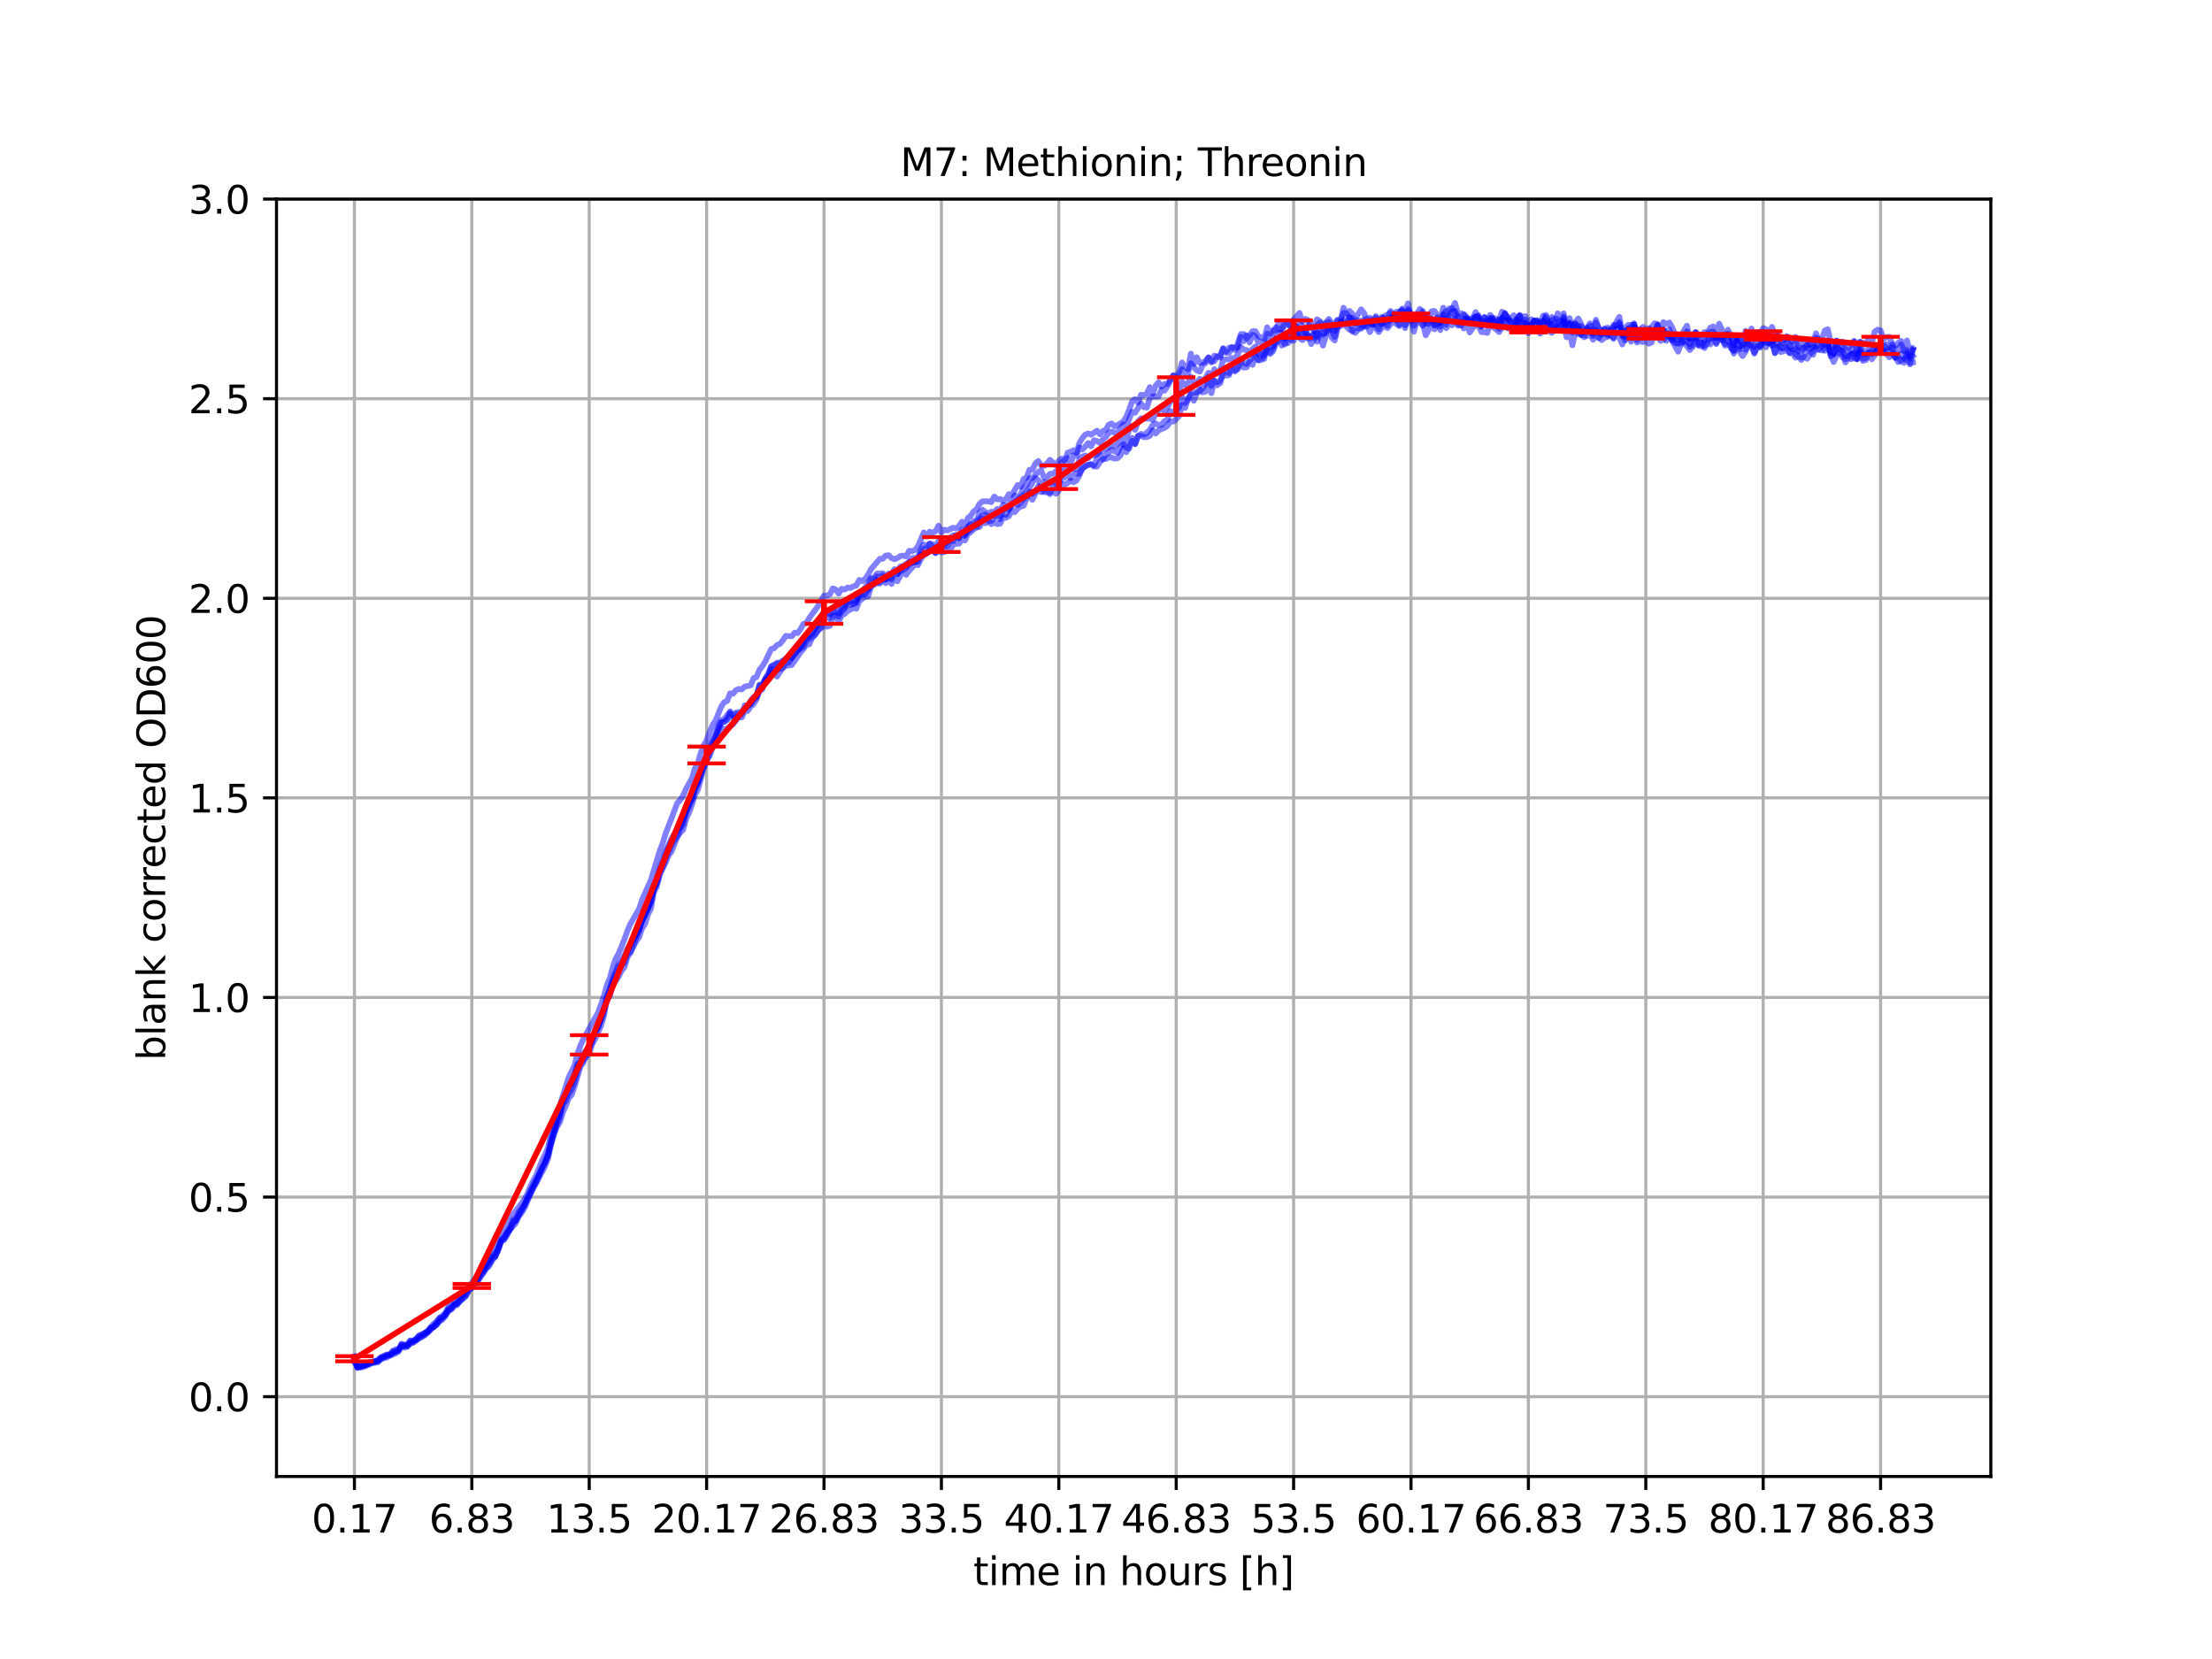<?xml version="1.0" encoding="utf-8" standalone="no"?>
<!DOCTYPE svg PUBLIC "-//W3C//DTD SVG 1.1//EN"
  "http://www.w3.org/Graphics/SVG/1.1/DTD/svg11.dtd">
<svg xmlns:xlink="http://www.w3.org/1999/xlink" width="576pt" height="432pt" viewBox="0 0 576 432" xmlns="http://www.w3.org/2000/svg" version="1.1">
 <defs>
  <style type="text/css">*{stroke-linejoin: round; stroke-linecap: butt}</style>
 </defs>
 <g id="figure_1">
  <g id="patch_1">
   <path d="M 0 432 
L 576 432 
L 576 0 
L 0 0 
z
" style="fill: #ffffff"/>
  </g>
  <g id="axes_1">
   <g id="patch_2">
    <path d="M 72 384.48 
L 518.4 384.48 
L 518.4 51.84 
L 72 51.84 
z
" style="fill: #ffffff"/>
   </g>
   <g id="matplotlib.axis_1">
    <g id="xtick_1">
     <g id="line2d_1">
      <path d="M 92.291 384.48 
L 92.291 51.84 
" clip-path="url(#pe484ce7cc7)" style="fill: none; stroke: #b0b0b0; stroke-width: 0.8; stroke-linecap: square"/>
     </g>
     <g id="line2d_2">
      <defs>
       <path id="m67d4897a37" d="M 0 0 
L 0 3.5 
" style="stroke: #000000; stroke-width: 0.8"/>
      </defs>
      <g>
       <use xlink:href="#m67d4897a37" x="92.291" y="384.48" style="stroke: #000000; stroke-width: 0.8"/>
      </g>
     </g>
     <g id="text_1">
      <!-- 0.17 -->
      <g transform="translate(81.158 399.078) scale(0.1 -0.1)">
       <defs>
        <path id="DejaVuSans-30" d="M 2034 4250 
Q 1547 4250 1301 3770 
Q 1056 3291 1056 2328 
Q 1056 1369 1301 889 
Q 1547 409 2034 409 
Q 2525 409 2770 889 
Q 3016 1369 3016 2328 
Q 3016 3291 2770 3770 
Q 2525 4250 2034 4250 
z
M 2034 4750 
Q 2819 4750 3233 4129 
Q 3647 3509 3647 2328 
Q 3647 1150 3233 529 
Q 2819 -91 2034 -91 
Q 1250 -91 836 529 
Q 422 1150 422 2328 
Q 422 3509 836 4129 
Q 1250 4750 2034 4750 
z
" transform="scale(0.016)"/>
        <path id="DejaVuSans-2e" d="M 684 794 
L 1344 794 
L 1344 0 
L 684 0 
L 684 794 
z
" transform="scale(0.016)"/>
        <path id="DejaVuSans-31" d="M 794 531 
L 1825 531 
L 1825 4091 
L 703 3866 
L 703 4441 
L 1819 4666 
L 2450 4666 
L 2450 531 
L 3481 531 
L 3481 0 
L 794 0 
L 794 531 
z
" transform="scale(0.016)"/>
        <path id="DejaVuSans-37" d="M 525 4666 
L 3525 4666 
L 3525 4397 
L 1831 0 
L 1172 0 
L 2766 4134 
L 525 4134 
L 525 4666 
z
" transform="scale(0.016)"/>
       </defs>
       <use xlink:href="#DejaVuSans-30"/>
       <use xlink:href="#DejaVuSans-2e" x="63.623"/>
       <use xlink:href="#DejaVuSans-31" x="95.41"/>
       <use xlink:href="#DejaVuSans-37" x="159.033"/>
      </g>
     </g>
    </g>
    <g id="xtick_2">
     <g id="line2d_3">
      <path d="M 122.861 384.48 
L 122.861 51.84 
" clip-path="url(#pe484ce7cc7)" style="fill: none; stroke: #b0b0b0; stroke-width: 0.8; stroke-linecap: square"/>
     </g>
     <g id="line2d_4">
      <g>
       <use xlink:href="#m67d4897a37" x="122.861" y="384.48" style="stroke: #000000; stroke-width: 0.8"/>
      </g>
     </g>
     <g id="text_2">
      <!-- 6.83 -->
      <g transform="translate(111.728 399.078) scale(0.1 -0.1)">
       <defs>
        <path id="DejaVuSans-36" d="M 2113 2584 
Q 1688 2584 1439 2293 
Q 1191 2003 1191 1497 
Q 1191 994 1439 701 
Q 1688 409 2113 409 
Q 2538 409 2786 701 
Q 3034 994 3034 1497 
Q 3034 2003 2786 2293 
Q 2538 2584 2113 2584 
z
M 3366 4563 
L 3366 3988 
Q 3128 4100 2886 4159 
Q 2644 4219 2406 4219 
Q 1781 4219 1451 3797 
Q 1122 3375 1075 2522 
Q 1259 2794 1537 2939 
Q 1816 3084 2150 3084 
Q 2853 3084 3261 2657 
Q 3669 2231 3669 1497 
Q 3669 778 3244 343 
Q 2819 -91 2113 -91 
Q 1303 -91 875 529 
Q 447 1150 447 2328 
Q 447 3434 972 4092 
Q 1497 4750 2381 4750 
Q 2619 4750 2861 4703 
Q 3103 4656 3366 4563 
z
" transform="scale(0.016)"/>
        <path id="DejaVuSans-38" d="M 2034 2216 
Q 1584 2216 1326 1975 
Q 1069 1734 1069 1313 
Q 1069 891 1326 650 
Q 1584 409 2034 409 
Q 2484 409 2743 651 
Q 3003 894 3003 1313 
Q 3003 1734 2745 1975 
Q 2488 2216 2034 2216 
z
M 1403 2484 
Q 997 2584 770 2862 
Q 544 3141 544 3541 
Q 544 4100 942 4425 
Q 1341 4750 2034 4750 
Q 2731 4750 3128 4425 
Q 3525 4100 3525 3541 
Q 3525 3141 3298 2862 
Q 3072 2584 2669 2484 
Q 3125 2378 3379 2068 
Q 3634 1759 3634 1313 
Q 3634 634 3220 271 
Q 2806 -91 2034 -91 
Q 1263 -91 848 271 
Q 434 634 434 1313 
Q 434 1759 690 2068 
Q 947 2378 1403 2484 
z
M 1172 3481 
Q 1172 3119 1398 2916 
Q 1625 2713 2034 2713 
Q 2441 2713 2670 2916 
Q 2900 3119 2900 3481 
Q 2900 3844 2670 4047 
Q 2441 4250 2034 4250 
Q 1625 4250 1398 4047 
Q 1172 3844 1172 3481 
z
" transform="scale(0.016)"/>
        <path id="DejaVuSans-33" d="M 2597 2516 
Q 3050 2419 3304 2112 
Q 3559 1806 3559 1356 
Q 3559 666 3084 287 
Q 2609 -91 1734 -91 
Q 1441 -91 1130 -33 
Q 819 25 488 141 
L 488 750 
Q 750 597 1062 519 
Q 1375 441 1716 441 
Q 2309 441 2620 675 
Q 2931 909 2931 1356 
Q 2931 1769 2642 2001 
Q 2353 2234 1838 2234 
L 1294 2234 
L 1294 2753 
L 1863 2753 
Q 2328 2753 2575 2939 
Q 2822 3125 2822 3475 
Q 2822 3834 2567 4026 
Q 2313 4219 1838 4219 
Q 1578 4219 1281 4162 
Q 984 4106 628 3988 
L 628 4550 
Q 988 4650 1302 4700 
Q 1616 4750 1894 4750 
Q 2613 4750 3031 4423 
Q 3450 4097 3450 3541 
Q 3450 3153 3228 2886 
Q 3006 2619 2597 2516 
z
" transform="scale(0.016)"/>
       </defs>
       <use xlink:href="#DejaVuSans-36"/>
       <use xlink:href="#DejaVuSans-2e" x="63.623"/>
       <use xlink:href="#DejaVuSans-38" x="95.41"/>
       <use xlink:href="#DejaVuSans-33" x="159.033"/>
      </g>
     </g>
    </g>
    <g id="xtick_3">
     <g id="line2d_5">
      <path d="M 153.431 384.48 
L 153.431 51.84 
" clip-path="url(#pe484ce7cc7)" style="fill: none; stroke: #b0b0b0; stroke-width: 0.8; stroke-linecap: square"/>
     </g>
     <g id="line2d_6">
      <g>
       <use xlink:href="#m67d4897a37" x="153.431" y="384.48" style="stroke: #000000; stroke-width: 0.8"/>
      </g>
     </g>
     <g id="text_3">
      <!-- 13.5 -->
      <g transform="translate(142.298 399.078) scale(0.1 -0.1)">
       <defs>
        <path id="DejaVuSans-35" d="M 691 4666 
L 3169 4666 
L 3169 4134 
L 1269 4134 
L 1269 2991 
Q 1406 3038 1543 3061 
Q 1681 3084 1819 3084 
Q 2600 3084 3056 2656 
Q 3513 2228 3513 1497 
Q 3513 744 3044 326 
Q 2575 -91 1722 -91 
Q 1428 -91 1123 -41 
Q 819 9 494 109 
L 494 744 
Q 775 591 1075 516 
Q 1375 441 1709 441 
Q 2250 441 2565 725 
Q 2881 1009 2881 1497 
Q 2881 1984 2565 2268 
Q 2250 2553 1709 2553 
Q 1456 2553 1204 2497 
Q 953 2441 691 2322 
L 691 4666 
z
" transform="scale(0.016)"/>
       </defs>
       <use xlink:href="#DejaVuSans-31"/>
       <use xlink:href="#DejaVuSans-33" x="63.623"/>
       <use xlink:href="#DejaVuSans-2e" x="127.246"/>
       <use xlink:href="#DejaVuSans-35" x="159.033"/>
      </g>
     </g>
    </g>
    <g id="xtick_4">
     <g id="line2d_7">
      <path d="M 184.001 384.48 
L 184.001 51.84 
" clip-path="url(#pe484ce7cc7)" style="fill: none; stroke: #b0b0b0; stroke-width: 0.8; stroke-linecap: square"/>
     </g>
     <g id="line2d_8">
      <g>
       <use xlink:href="#m67d4897a37" x="184.001" y="384.48" style="stroke: #000000; stroke-width: 0.8"/>
      </g>
     </g>
     <g id="text_4">
      <!-- 20.17 -->
      <g transform="translate(169.687 399.078) scale(0.1 -0.1)">
       <defs>
        <path id="DejaVuSans-32" d="M 1228 531 
L 3431 531 
L 3431 0 
L 469 0 
L 469 531 
Q 828 903 1448 1529 
Q 2069 2156 2228 2338 
Q 2531 2678 2651 2914 
Q 2772 3150 2772 3378 
Q 2772 3750 2511 3984 
Q 2250 4219 1831 4219 
Q 1534 4219 1204 4116 
Q 875 4013 500 3803 
L 500 4441 
Q 881 4594 1212 4672 
Q 1544 4750 1819 4750 
Q 2544 4750 2975 4387 
Q 3406 4025 3406 3419 
Q 3406 3131 3298 2873 
Q 3191 2616 2906 2266 
Q 2828 2175 2409 1742 
Q 1991 1309 1228 531 
z
" transform="scale(0.016)"/>
       </defs>
       <use xlink:href="#DejaVuSans-32"/>
       <use xlink:href="#DejaVuSans-30" x="63.623"/>
       <use xlink:href="#DejaVuSans-2e" x="127.246"/>
       <use xlink:href="#DejaVuSans-31" x="159.033"/>
       <use xlink:href="#DejaVuSans-37" x="222.656"/>
      </g>
     </g>
    </g>
    <g id="xtick_5">
     <g id="line2d_9">
      <path d="M 214.571 384.48 
L 214.571 51.84 
" clip-path="url(#pe484ce7cc7)" style="fill: none; stroke: #b0b0b0; stroke-width: 0.8; stroke-linecap: square"/>
     </g>
     <g id="line2d_10">
      <g>
       <use xlink:href="#m67d4897a37" x="214.571" y="384.48" style="stroke: #000000; stroke-width: 0.8"/>
      </g>
     </g>
     <g id="text_5">
      <!-- 26.83 -->
      <g transform="translate(200.257 399.078) scale(0.1 -0.1)">
       <use xlink:href="#DejaVuSans-32"/>
       <use xlink:href="#DejaVuSans-36" x="63.623"/>
       <use xlink:href="#DejaVuSans-2e" x="127.246"/>
       <use xlink:href="#DejaVuSans-38" x="159.033"/>
       <use xlink:href="#DejaVuSans-33" x="222.656"/>
      </g>
     </g>
    </g>
    <g id="xtick_6">
     <g id="line2d_11">
      <path d="M 245.141 384.48 
L 245.141 51.84 
" clip-path="url(#pe484ce7cc7)" style="fill: none; stroke: #b0b0b0; stroke-width: 0.8; stroke-linecap: square"/>
     </g>
     <g id="line2d_12">
      <g>
       <use xlink:href="#m67d4897a37" x="245.141" y="384.48" style="stroke: #000000; stroke-width: 0.8"/>
      </g>
     </g>
     <g id="text_6">
      <!-- 33.5 -->
      <g transform="translate(234.009 399.078) scale(0.1 -0.1)">
       <use xlink:href="#DejaVuSans-33"/>
       <use xlink:href="#DejaVuSans-33" x="63.623"/>
       <use xlink:href="#DejaVuSans-2e" x="127.246"/>
       <use xlink:href="#DejaVuSans-35" x="159.033"/>
      </g>
     </g>
    </g>
    <g id="xtick_7">
     <g id="line2d_13">
      <path d="M 275.712 384.48 
L 275.712 51.84 
" clip-path="url(#pe484ce7cc7)" style="fill: none; stroke: #b0b0b0; stroke-width: 0.8; stroke-linecap: square"/>
     </g>
     <g id="line2d_14">
      <g>
       <use xlink:href="#m67d4897a37" x="275.712" y="384.48" style="stroke: #000000; stroke-width: 0.8"/>
      </g>
     </g>
     <g id="text_7">
      <!-- 40.17 -->
      <g transform="translate(261.397 399.078) scale(0.1 -0.1)">
       <defs>
        <path id="DejaVuSans-34" d="M 2419 4116 
L 825 1625 
L 2419 1625 
L 2419 4116 
z
M 2253 4666 
L 3047 4666 
L 3047 1625 
L 3713 1625 
L 3713 1100 
L 3047 1100 
L 3047 0 
L 2419 0 
L 2419 1100 
L 313 1100 
L 313 1709 
L 2253 4666 
z
" transform="scale(0.016)"/>
       </defs>
       <use xlink:href="#DejaVuSans-34"/>
       <use xlink:href="#DejaVuSans-30" x="63.623"/>
       <use xlink:href="#DejaVuSans-2e" x="127.246"/>
       <use xlink:href="#DejaVuSans-31" x="159.033"/>
       <use xlink:href="#DejaVuSans-37" x="222.656"/>
      </g>
     </g>
    </g>
    <g id="xtick_8">
     <g id="line2d_15">
      <path d="M 306.282 384.48 
L 306.282 51.84 
" clip-path="url(#pe484ce7cc7)" style="fill: none; stroke: #b0b0b0; stroke-width: 0.8; stroke-linecap: square"/>
     </g>
     <g id="line2d_16">
      <g>
       <use xlink:href="#m67d4897a37" x="306.282" y="384.48" style="stroke: #000000; stroke-width: 0.8"/>
      </g>
     </g>
     <g id="text_8">
      <!-- 46.83 -->
      <g transform="translate(291.968 399.078) scale(0.1 -0.1)">
       <use xlink:href="#DejaVuSans-34"/>
       <use xlink:href="#DejaVuSans-36" x="63.623"/>
       <use xlink:href="#DejaVuSans-2e" x="127.246"/>
       <use xlink:href="#DejaVuSans-38" x="159.033"/>
       <use xlink:href="#DejaVuSans-33" x="222.656"/>
      </g>
     </g>
    </g>
    <g id="xtick_9">
     <g id="line2d_17">
      <path d="M 336.852 384.48 
L 336.852 51.84 
" clip-path="url(#pe484ce7cc7)" style="fill: none; stroke: #b0b0b0; stroke-width: 0.8; stroke-linecap: square"/>
     </g>
     <g id="line2d_18">
      <g>
       <use xlink:href="#m67d4897a37" x="336.852" y="384.48" style="stroke: #000000; stroke-width: 0.8"/>
      </g>
     </g>
     <g id="text_9">
      <!-- 53.5 -->
      <g transform="translate(325.719 399.078) scale(0.1 -0.1)">
       <use xlink:href="#DejaVuSans-35"/>
       <use xlink:href="#DejaVuSans-33" x="63.623"/>
       <use xlink:href="#DejaVuSans-2e" x="127.246"/>
       <use xlink:href="#DejaVuSans-35" x="159.033"/>
      </g>
     </g>
    </g>
    <g id="xtick_10">
     <g id="line2d_19">
      <path d="M 367.422 384.48 
L 367.422 51.84 
" clip-path="url(#pe484ce7cc7)" style="fill: none; stroke: #b0b0b0; stroke-width: 0.8; stroke-linecap: square"/>
     </g>
     <g id="line2d_20">
      <g>
       <use xlink:href="#m67d4897a37" x="367.422" y="384.48" style="stroke: #000000; stroke-width: 0.8"/>
      </g>
     </g>
     <g id="text_10">
      <!-- 60.17 -->
      <g transform="translate(353.108 399.078) scale(0.1 -0.1)">
       <use xlink:href="#DejaVuSans-36"/>
       <use xlink:href="#DejaVuSans-30" x="63.623"/>
       <use xlink:href="#DejaVuSans-2e" x="127.246"/>
       <use xlink:href="#DejaVuSans-31" x="159.033"/>
       <use xlink:href="#DejaVuSans-37" x="222.656"/>
      </g>
     </g>
    </g>
    <g id="xtick_11">
     <g id="line2d_21">
      <path d="M 397.992 384.48 
L 397.992 51.84 
" clip-path="url(#pe484ce7cc7)" style="fill: none; stroke: #b0b0b0; stroke-width: 0.8; stroke-linecap: square"/>
     </g>
     <g id="line2d_22">
      <g>
       <use xlink:href="#m67d4897a37" x="397.992" y="384.48" style="stroke: #000000; stroke-width: 0.8"/>
      </g>
     </g>
     <g id="text_11">
      <!-- 66.83 -->
      <g transform="translate(383.678 399.078) scale(0.1 -0.1)">
       <use xlink:href="#DejaVuSans-36"/>
       <use xlink:href="#DejaVuSans-36" x="63.623"/>
       <use xlink:href="#DejaVuSans-2e" x="127.246"/>
       <use xlink:href="#DejaVuSans-38" x="159.033"/>
       <use xlink:href="#DejaVuSans-33" x="222.656"/>
      </g>
     </g>
    </g>
    <g id="xtick_12">
     <g id="line2d_23">
      <path d="M 428.562 384.48 
L 428.562 51.84 
" clip-path="url(#pe484ce7cc7)" style="fill: none; stroke: #b0b0b0; stroke-width: 0.8; stroke-linecap: square"/>
     </g>
     <g id="line2d_24">
      <g>
       <use xlink:href="#m67d4897a37" x="428.562" y="384.48" style="stroke: #000000; stroke-width: 0.8"/>
      </g>
     </g>
     <g id="text_12">
      <!-- 73.5 -->
      <g transform="translate(417.429 399.078) scale(0.1 -0.1)">
       <use xlink:href="#DejaVuSans-37"/>
       <use xlink:href="#DejaVuSans-33" x="63.623"/>
       <use xlink:href="#DejaVuSans-2e" x="127.246"/>
       <use xlink:href="#DejaVuSans-35" x="159.033"/>
      </g>
     </g>
    </g>
    <g id="xtick_13">
     <g id="line2d_25">
      <path d="M 459.132 384.48 
L 459.132 51.84 
" clip-path="url(#pe484ce7cc7)" style="fill: none; stroke: #b0b0b0; stroke-width: 0.8; stroke-linecap: square"/>
     </g>
     <g id="line2d_26">
      <g>
       <use xlink:href="#m67d4897a37" x="459.132" y="384.48" style="stroke: #000000; stroke-width: 0.8"/>
      </g>
     </g>
     <g id="text_13">
      <!-- 80.17 -->
      <g transform="translate(444.818 399.078) scale(0.1 -0.1)">
       <use xlink:href="#DejaVuSans-38"/>
       <use xlink:href="#DejaVuSans-30" x="63.623"/>
       <use xlink:href="#DejaVuSans-2e" x="127.246"/>
       <use xlink:href="#DejaVuSans-31" x="159.033"/>
       <use xlink:href="#DejaVuSans-37" x="222.656"/>
      </g>
     </g>
    </g>
    <g id="xtick_14">
     <g id="line2d_27">
      <path d="M 489.702 384.48 
L 489.702 51.84 
" clip-path="url(#pe484ce7cc7)" style="fill: none; stroke: #b0b0b0; stroke-width: 0.8; stroke-linecap: square"/>
     </g>
     <g id="line2d_28">
      <g>
       <use xlink:href="#m67d4897a37" x="489.702" y="384.48" style="stroke: #000000; stroke-width: 0.8"/>
      </g>
     </g>
     <g id="text_14">
      <!-- 86.83 -->
      <g transform="translate(475.388 399.078) scale(0.1 -0.1)">
       <use xlink:href="#DejaVuSans-38"/>
       <use xlink:href="#DejaVuSans-36" x="63.623"/>
       <use xlink:href="#DejaVuSans-2e" x="127.246"/>
       <use xlink:href="#DejaVuSans-38" x="159.033"/>
       <use xlink:href="#DejaVuSans-33" x="222.656"/>
      </g>
     </g>
    </g>
    <g id="text_15">
     <!-- time in hours [h] -->
     <g transform="translate(253.452 412.757) scale(0.1 -0.1)">
      <defs>
       <path id="DejaVuSans-74" d="M 1172 4494 
L 1172 3500 
L 2356 3500 
L 2356 3053 
L 1172 3053 
L 1172 1153 
Q 1172 725 1289 603 
Q 1406 481 1766 481 
L 2356 481 
L 2356 0 
L 1766 0 
Q 1100 0 847 248 
Q 594 497 594 1153 
L 594 3053 
L 172 3053 
L 172 3500 
L 594 3500 
L 594 4494 
L 1172 4494 
z
" transform="scale(0.016)"/>
       <path id="DejaVuSans-69" d="M 603 3500 
L 1178 3500 
L 1178 0 
L 603 0 
L 603 3500 
z
M 603 4863 
L 1178 4863 
L 1178 4134 
L 603 4134 
L 603 4863 
z
" transform="scale(0.016)"/>
       <path id="DejaVuSans-6d" d="M 3328 2828 
Q 3544 3216 3844 3400 
Q 4144 3584 4550 3584 
Q 5097 3584 5394 3201 
Q 5691 2819 5691 2113 
L 5691 0 
L 5113 0 
L 5113 2094 
Q 5113 2597 4934 2840 
Q 4756 3084 4391 3084 
Q 3944 3084 3684 2787 
Q 3425 2491 3425 1978 
L 3425 0 
L 2847 0 
L 2847 2094 
Q 2847 2600 2669 2842 
Q 2491 3084 2119 3084 
Q 1678 3084 1418 2786 
Q 1159 2488 1159 1978 
L 1159 0 
L 581 0 
L 581 3500 
L 1159 3500 
L 1159 2956 
Q 1356 3278 1631 3431 
Q 1906 3584 2284 3584 
Q 2666 3584 2933 3390 
Q 3200 3197 3328 2828 
z
" transform="scale(0.016)"/>
       <path id="DejaVuSans-65" d="M 3597 1894 
L 3597 1613 
L 953 1613 
Q 991 1019 1311 708 
Q 1631 397 2203 397 
Q 2534 397 2845 478 
Q 3156 559 3463 722 
L 3463 178 
Q 3153 47 2828 -22 
Q 2503 -91 2169 -91 
Q 1331 -91 842 396 
Q 353 884 353 1716 
Q 353 2575 817 3079 
Q 1281 3584 2069 3584 
Q 2775 3584 3186 3129 
Q 3597 2675 3597 1894 
z
M 3022 2063 
Q 3016 2534 2758 2815 
Q 2500 3097 2075 3097 
Q 1594 3097 1305 2825 
Q 1016 2553 972 2059 
L 3022 2063 
z
" transform="scale(0.016)"/>
       <path id="DejaVuSans-20" transform="scale(0.016)"/>
       <path id="DejaVuSans-6e" d="M 3513 2113 
L 3513 0 
L 2938 0 
L 2938 2094 
Q 2938 2591 2744 2837 
Q 2550 3084 2163 3084 
Q 1697 3084 1428 2787 
Q 1159 2491 1159 1978 
L 1159 0 
L 581 0 
L 581 3500 
L 1159 3500 
L 1159 2956 
Q 1366 3272 1645 3428 
Q 1925 3584 2291 3584 
Q 2894 3584 3203 3211 
Q 3513 2838 3513 2113 
z
" transform="scale(0.016)"/>
       <path id="DejaVuSans-68" d="M 3513 2113 
L 3513 0 
L 2938 0 
L 2938 2094 
Q 2938 2591 2744 2837 
Q 2550 3084 2163 3084 
Q 1697 3084 1428 2787 
Q 1159 2491 1159 1978 
L 1159 0 
L 581 0 
L 581 4863 
L 1159 4863 
L 1159 2956 
Q 1366 3272 1645 3428 
Q 1925 3584 2291 3584 
Q 2894 3584 3203 3211 
Q 3513 2838 3513 2113 
z
" transform="scale(0.016)"/>
       <path id="DejaVuSans-6f" d="M 1959 3097 
Q 1497 3097 1228 2736 
Q 959 2375 959 1747 
Q 959 1119 1226 758 
Q 1494 397 1959 397 
Q 2419 397 2687 759 
Q 2956 1122 2956 1747 
Q 2956 2369 2687 2733 
Q 2419 3097 1959 3097 
z
M 1959 3584 
Q 2709 3584 3137 3096 
Q 3566 2609 3566 1747 
Q 3566 888 3137 398 
Q 2709 -91 1959 -91 
Q 1206 -91 779 398 
Q 353 888 353 1747 
Q 353 2609 779 3096 
Q 1206 3584 1959 3584 
z
" transform="scale(0.016)"/>
       <path id="DejaVuSans-75" d="M 544 1381 
L 544 3500 
L 1119 3500 
L 1119 1403 
Q 1119 906 1312 657 
Q 1506 409 1894 409 
Q 2359 409 2629 706 
Q 2900 1003 2900 1516 
L 2900 3500 
L 3475 3500 
L 3475 0 
L 2900 0 
L 2900 538 
Q 2691 219 2414 64 
Q 2138 -91 1772 -91 
Q 1169 -91 856 284 
Q 544 659 544 1381 
z
M 1991 3584 
L 1991 3584 
z
" transform="scale(0.016)"/>
       <path id="DejaVuSans-72" d="M 2631 2963 
Q 2534 3019 2420 3045 
Q 2306 3072 2169 3072 
Q 1681 3072 1420 2755 
Q 1159 2438 1159 1844 
L 1159 0 
L 581 0 
L 581 3500 
L 1159 3500 
L 1159 2956 
Q 1341 3275 1631 3429 
Q 1922 3584 2338 3584 
Q 2397 3584 2469 3576 
Q 2541 3569 2628 3553 
L 2631 2963 
z
" transform="scale(0.016)"/>
       <path id="DejaVuSans-73" d="M 2834 3397 
L 2834 2853 
Q 2591 2978 2328 3040 
Q 2066 3103 1784 3103 
Q 1356 3103 1142 2972 
Q 928 2841 928 2578 
Q 928 2378 1081 2264 
Q 1234 2150 1697 2047 
L 1894 2003 
Q 2506 1872 2764 1633 
Q 3022 1394 3022 966 
Q 3022 478 2636 193 
Q 2250 -91 1575 -91 
Q 1294 -91 989 -36 
Q 684 19 347 128 
L 347 722 
Q 666 556 975 473 
Q 1284 391 1588 391 
Q 1994 391 2212 530 
Q 2431 669 2431 922 
Q 2431 1156 2273 1281 
Q 2116 1406 1581 1522 
L 1381 1569 
Q 847 1681 609 1914 
Q 372 2147 372 2553 
Q 372 3047 722 3315 
Q 1072 3584 1716 3584 
Q 2034 3584 2315 3537 
Q 2597 3491 2834 3397 
z
" transform="scale(0.016)"/>
       <path id="DejaVuSans-5b" d="M 550 4863 
L 1875 4863 
L 1875 4416 
L 1125 4416 
L 1125 -397 
L 1875 -397 
L 1875 -844 
L 550 -844 
L 550 4863 
z
" transform="scale(0.016)"/>
       <path id="DejaVuSans-5d" d="M 1947 4863 
L 1947 -844 
L 622 -844 
L 622 -397 
L 1369 -397 
L 1369 4416 
L 622 4416 
L 622 4863 
L 1947 4863 
z
" transform="scale(0.016)"/>
      </defs>
      <use xlink:href="#DejaVuSans-74"/>
      <use xlink:href="#DejaVuSans-69" x="39.209"/>
      <use xlink:href="#DejaVuSans-6d" x="66.992"/>
      <use xlink:href="#DejaVuSans-65" x="164.404"/>
      <use xlink:href="#DejaVuSans-20" x="225.928"/>
      <use xlink:href="#DejaVuSans-69" x="257.715"/>
      <use xlink:href="#DejaVuSans-6e" x="285.498"/>
      <use xlink:href="#DejaVuSans-20" x="348.877"/>
      <use xlink:href="#DejaVuSans-68" x="380.664"/>
      <use xlink:href="#DejaVuSans-6f" x="444.043"/>
      <use xlink:href="#DejaVuSans-75" x="505.225"/>
      <use xlink:href="#DejaVuSans-72" x="568.604"/>
      <use xlink:href="#DejaVuSans-73" x="609.717"/>
      <use xlink:href="#DejaVuSans-20" x="661.816"/>
      <use xlink:href="#DejaVuSans-5b" x="693.604"/>
      <use xlink:href="#DejaVuSans-68" x="732.617"/>
      <use xlink:href="#DejaVuSans-5d" x="795.996"/>
     </g>
    </g>
   </g>
   <g id="matplotlib.axis_2">
    <g id="ytick_1">
     <g id="line2d_29">
      <path d="M 72 363.69 
L 518.4 363.69 
" clip-path="url(#pe484ce7cc7)" style="fill: none; stroke: #b0b0b0; stroke-width: 0.8; stroke-linecap: square"/>
     </g>
     <g id="line2d_30">
      <defs>
       <path id="m44295588e5" d="M 0 0 
L -3.5 0 
" style="stroke: #000000; stroke-width: 0.8"/>
      </defs>
      <g>
       <use xlink:href="#m44295588e5" x="72" y="363.69" style="stroke: #000000; stroke-width: 0.8"/>
      </g>
     </g>
     <g id="text_16">
      <!-- 0.0 -->
      <g transform="translate(49.097 367.489) scale(0.1 -0.1)">
       <use xlink:href="#DejaVuSans-30"/>
       <use xlink:href="#DejaVuSans-2e" x="63.623"/>
       <use xlink:href="#DejaVuSans-30" x="95.41"/>
      </g>
     </g>
    </g>
    <g id="ytick_2">
     <g id="line2d_31">
      <path d="M 72 311.715 
L 518.4 311.715 
" clip-path="url(#pe484ce7cc7)" style="fill: none; stroke: #b0b0b0; stroke-width: 0.8; stroke-linecap: square"/>
     </g>
     <g id="line2d_32">
      <g>
       <use xlink:href="#m44295588e5" x="72" y="311.715" style="stroke: #000000; stroke-width: 0.8"/>
      </g>
     </g>
     <g id="text_17">
      <!-- 0.5 -->
      <g transform="translate(49.097 315.514) scale(0.1 -0.1)">
       <use xlink:href="#DejaVuSans-30"/>
       <use xlink:href="#DejaVuSans-2e" x="63.623"/>
       <use xlink:href="#DejaVuSans-35" x="95.41"/>
      </g>
     </g>
    </g>
    <g id="ytick_3">
     <g id="line2d_33">
      <path d="M 72 259.74 
L 518.4 259.74 
" clip-path="url(#pe484ce7cc7)" style="fill: none; stroke: #b0b0b0; stroke-width: 0.8; stroke-linecap: square"/>
     </g>
     <g id="line2d_34">
      <g>
       <use xlink:href="#m44295588e5" x="72" y="259.74" style="stroke: #000000; stroke-width: 0.8"/>
      </g>
     </g>
     <g id="text_18">
      <!-- 1.0 -->
      <g transform="translate(49.097 263.539) scale(0.1 -0.1)">
       <use xlink:href="#DejaVuSans-31"/>
       <use xlink:href="#DejaVuSans-2e" x="63.623"/>
       <use xlink:href="#DejaVuSans-30" x="95.41"/>
      </g>
     </g>
    </g>
    <g id="ytick_4">
     <g id="line2d_35">
      <path d="M 72 207.765 
L 518.4 207.765 
" clip-path="url(#pe484ce7cc7)" style="fill: none; stroke: #b0b0b0; stroke-width: 0.8; stroke-linecap: square"/>
     </g>
     <g id="line2d_36">
      <g>
       <use xlink:href="#m44295588e5" x="72" y="207.765" style="stroke: #000000; stroke-width: 0.8"/>
      </g>
     </g>
     <g id="text_19">
      <!-- 1.5 -->
      <g transform="translate(49.097 211.564) scale(0.1 -0.1)">
       <use xlink:href="#DejaVuSans-31"/>
       <use xlink:href="#DejaVuSans-2e" x="63.623"/>
       <use xlink:href="#DejaVuSans-35" x="95.41"/>
      </g>
     </g>
    </g>
    <g id="ytick_5">
     <g id="line2d_37">
      <path d="M 72 155.79 
L 518.4 155.79 
" clip-path="url(#pe484ce7cc7)" style="fill: none; stroke: #b0b0b0; stroke-width: 0.8; stroke-linecap: square"/>
     </g>
     <g id="line2d_38">
      <g>
       <use xlink:href="#m44295588e5" x="72" y="155.79" style="stroke: #000000; stroke-width: 0.8"/>
      </g>
     </g>
     <g id="text_20">
      <!-- 2.0 -->
      <g transform="translate(49.097 159.589) scale(0.1 -0.1)">
       <use xlink:href="#DejaVuSans-32"/>
       <use xlink:href="#DejaVuSans-2e" x="63.623"/>
       <use xlink:href="#DejaVuSans-30" x="95.41"/>
      </g>
     </g>
    </g>
    <g id="ytick_6">
     <g id="line2d_39">
      <path d="M 72 103.815 
L 518.4 103.815 
" clip-path="url(#pe484ce7cc7)" style="fill: none; stroke: #b0b0b0; stroke-width: 0.8; stroke-linecap: square"/>
     </g>
     <g id="line2d_40">
      <g>
       <use xlink:href="#m44295588e5" x="72" y="103.815" style="stroke: #000000; stroke-width: 0.8"/>
      </g>
     </g>
     <g id="text_21">
      <!-- 2.5 -->
      <g transform="translate(49.097 107.614) scale(0.1 -0.1)">
       <use xlink:href="#DejaVuSans-32"/>
       <use xlink:href="#DejaVuSans-2e" x="63.623"/>
       <use xlink:href="#DejaVuSans-35" x="95.41"/>
      </g>
     </g>
    </g>
    <g id="ytick_7">
     <g id="line2d_41">
      <path d="M 72 51.84 
L 518.4 51.84 
" clip-path="url(#pe484ce7cc7)" style="fill: none; stroke: #b0b0b0; stroke-width: 0.8; stroke-linecap: square"/>
     </g>
     <g id="line2d_42">
      <g>
       <use xlink:href="#m44295588e5" x="72" y="51.84" style="stroke: #000000; stroke-width: 0.8"/>
      </g>
     </g>
     <g id="text_22">
      <!-- 3.0 -->
      <g transform="translate(49.097 55.639) scale(0.1 -0.1)">
       <use xlink:href="#DejaVuSans-33"/>
       <use xlink:href="#DejaVuSans-2e" x="63.623"/>
       <use xlink:href="#DejaVuSans-30" x="95.41"/>
      </g>
     </g>
    </g>
    <g id="text_23">
     <!-- blank corrected OD600 -->
     <g transform="translate(43.017 276.115) rotate(-90) scale(0.1 -0.1)">
      <defs>
       <path id="DejaVuSans-62" d="M 3116 1747 
Q 3116 2381 2855 2742 
Q 2594 3103 2138 3103 
Q 1681 3103 1420 2742 
Q 1159 2381 1159 1747 
Q 1159 1113 1420 752 
Q 1681 391 2138 391 
Q 2594 391 2855 752 
Q 3116 1113 3116 1747 
z
M 1159 2969 
Q 1341 3281 1617 3432 
Q 1894 3584 2278 3584 
Q 2916 3584 3314 3078 
Q 3713 2572 3713 1747 
Q 3713 922 3314 415 
Q 2916 -91 2278 -91 
Q 1894 -91 1617 61 
Q 1341 213 1159 525 
L 1159 0 
L 581 0 
L 581 4863 
L 1159 4863 
L 1159 2969 
z
" transform="scale(0.016)"/>
       <path id="DejaVuSans-6c" d="M 603 4863 
L 1178 4863 
L 1178 0 
L 603 0 
L 603 4863 
z
" transform="scale(0.016)"/>
       <path id="DejaVuSans-61" d="M 2194 1759 
Q 1497 1759 1228 1600 
Q 959 1441 959 1056 
Q 959 750 1161 570 
Q 1363 391 1709 391 
Q 2188 391 2477 730 
Q 2766 1069 2766 1631 
L 2766 1759 
L 2194 1759 
z
M 3341 1997 
L 3341 0 
L 2766 0 
L 2766 531 
Q 2569 213 2275 61 
Q 1981 -91 1556 -91 
Q 1019 -91 701 211 
Q 384 513 384 1019 
Q 384 1609 779 1909 
Q 1175 2209 1959 2209 
L 2766 2209 
L 2766 2266 
Q 2766 2663 2505 2880 
Q 2244 3097 1772 3097 
Q 1472 3097 1187 3025 
Q 903 2953 641 2809 
L 641 3341 
Q 956 3463 1253 3523 
Q 1550 3584 1831 3584 
Q 2591 3584 2966 3190 
Q 3341 2797 3341 1997 
z
" transform="scale(0.016)"/>
       <path id="DejaVuSans-6b" d="M 581 4863 
L 1159 4863 
L 1159 1991 
L 2875 3500 
L 3609 3500 
L 1753 1863 
L 3688 0 
L 2938 0 
L 1159 1709 
L 1159 0 
L 581 0 
L 581 4863 
z
" transform="scale(0.016)"/>
       <path id="DejaVuSans-63" d="M 3122 3366 
L 3122 2828 
Q 2878 2963 2633 3030 
Q 2388 3097 2138 3097 
Q 1578 3097 1268 2742 
Q 959 2388 959 1747 
Q 959 1106 1268 751 
Q 1578 397 2138 397 
Q 2388 397 2633 464 
Q 2878 531 3122 666 
L 3122 134 
Q 2881 22 2623 -34 
Q 2366 -91 2075 -91 
Q 1284 -91 818 406 
Q 353 903 353 1747 
Q 353 2603 823 3093 
Q 1294 3584 2113 3584 
Q 2378 3584 2631 3529 
Q 2884 3475 3122 3366 
z
" transform="scale(0.016)"/>
       <path id="DejaVuSans-64" d="M 2906 2969 
L 2906 4863 
L 3481 4863 
L 3481 0 
L 2906 0 
L 2906 525 
Q 2725 213 2448 61 
Q 2172 -91 1784 -91 
Q 1150 -91 751 415 
Q 353 922 353 1747 
Q 353 2572 751 3078 
Q 1150 3584 1784 3584 
Q 2172 3584 2448 3432 
Q 2725 3281 2906 2969 
z
M 947 1747 
Q 947 1113 1208 752 
Q 1469 391 1925 391 
Q 2381 391 2643 752 
Q 2906 1113 2906 1747 
Q 2906 2381 2643 2742 
Q 2381 3103 1925 3103 
Q 1469 3103 1208 2742 
Q 947 2381 947 1747 
z
" transform="scale(0.016)"/>
       <path id="DejaVuSans-4f" d="M 2522 4238 
Q 1834 4238 1429 3725 
Q 1025 3213 1025 2328 
Q 1025 1447 1429 934 
Q 1834 422 2522 422 
Q 3209 422 3611 934 
Q 4013 1447 4013 2328 
Q 4013 3213 3611 3725 
Q 3209 4238 2522 4238 
z
M 2522 4750 
Q 3503 4750 4090 4092 
Q 4678 3434 4678 2328 
Q 4678 1225 4090 567 
Q 3503 -91 2522 -91 
Q 1538 -91 948 565 
Q 359 1222 359 2328 
Q 359 3434 948 4092 
Q 1538 4750 2522 4750 
z
" transform="scale(0.016)"/>
       <path id="DejaVuSans-44" d="M 1259 4147 
L 1259 519 
L 2022 519 
Q 2988 519 3436 956 
Q 3884 1394 3884 2338 
Q 3884 3275 3436 3711 
Q 2988 4147 2022 4147 
L 1259 4147 
z
M 628 4666 
L 1925 4666 
Q 3281 4666 3915 4102 
Q 4550 3538 4550 2338 
Q 4550 1131 3912 565 
Q 3275 0 1925 0 
L 628 0 
L 628 4666 
z
" transform="scale(0.016)"/>
      </defs>
      <use xlink:href="#DejaVuSans-62"/>
      <use xlink:href="#DejaVuSans-6c" x="63.477"/>
      <use xlink:href="#DejaVuSans-61" x="91.26"/>
      <use xlink:href="#DejaVuSans-6e" x="152.539"/>
      <use xlink:href="#DejaVuSans-6b" x="215.918"/>
      <use xlink:href="#DejaVuSans-20" x="273.828"/>
      <use xlink:href="#DejaVuSans-63" x="305.615"/>
      <use xlink:href="#DejaVuSans-6f" x="360.596"/>
      <use xlink:href="#DejaVuSans-72" x="421.777"/>
      <use xlink:href="#DejaVuSans-72" x="461.141"/>
      <use xlink:href="#DejaVuSans-65" x="500.004"/>
      <use xlink:href="#DejaVuSans-63" x="561.527"/>
      <use xlink:href="#DejaVuSans-74" x="616.508"/>
      <use xlink:href="#DejaVuSans-65" x="655.717"/>
      <use xlink:href="#DejaVuSans-64" x="717.24"/>
      <use xlink:href="#DejaVuSans-20" x="780.717"/>
      <use xlink:href="#DejaVuSans-4f" x="812.504"/>
      <use xlink:href="#DejaVuSans-44" x="891.215"/>
      <use xlink:href="#DejaVuSans-36" x="968.217"/>
      <use xlink:href="#DejaVuSans-30" x="1031.84"/>
      <use xlink:href="#DejaVuSans-30" x="1095.463"/>
     </g>
    </g>
   </g>
   <g id="line2d_43">
    <path d="M 92.291 354.769 
L 93.055 355.705 
L 93.819 355.705 
L 96.112 354.977 
L 96.876 354.561 
L 98.405 354.145 
L 99.169 353.418 
L 100.698 352.794 
L 101.462 352.794 
L 103.755 351.339 
L 104.519 350.403 
L 106.047 350.091 
L 106.812 349.052 
L 107.576 349.364 
L 108.34 348.636 
L 109.104 347.7 
L 110.633 347.181 
L 111.397 346.453 
L 112.926 344.686 
L 113.69 344.166 
L 114.454 343.231 
L 115.983 341.879 
L 116.747 340.32 
L 118.276 338.449 
L 119.804 337.513 
L 120.568 337.098 
L 121.333 336.266 
L 122.097 334.915 
L 122.861 334.083 
L 123.625 333.043 
L 124.39 332.316 
L 125.154 330.861 
L 125.918 330.029 
L 126.682 328.574 
L 127.447 327.742 
L 128.211 326.183 
L 128.975 324.935 
L 129.739 323.376 
L 130.504 321.401 
L 131.268 320.673 
L 132.032 319.426 
L 132.796 317.659 
L 133.561 316.308 
L 136.618 312.253 
L 137.382 310.694 
L 138.146 308.823 
L 139.675 305.913 
L 141.203 302.066 
L 141.967 300.611 
L 142.732 298.74 
L 143.496 295.31 
L 145.789 287.825 
L 148.081 280.549 
L 149.61 277.43 
L 150.374 274.312 
L 151.138 272.233 
L 151.903 270.57 
L 155.724 263.709 
L 157.252 259.447 
L 158.017 256.536 
L 158.781 254.769 
L 159.545 251.962 
L 160.309 249.676 
L 161.074 248.324 
L 162.602 244.582 
L 163.366 242.399 
L 164.131 240.632 
L 166.423 236.682 
L 167.188 234.291 
L 169.48 229.197 
L 171.773 221.609 
L 172.537 219.634 
L 173.302 217.139 
L 176.359 209.135 
L 177.123 208.303 
L 177.887 207.16 
L 178.651 205.393 
L 180.18 202.69 
L 180.944 200.091 
L 181.708 198.74 
L 182.473 196.037 
L 183.237 194.062 
L 184.001 192.815 
L 184.765 190.632 
L 185.53 188.865 
L 186.294 187.721 
L 187.822 183.979 
L 188.587 182.836 
L 189.351 182.524 
L 190.115 180.549 
L 190.88 180.653 
L 191.644 179.717 
L 192.408 179.405 
L 193.172 179.509 
L 193.937 178.782 
L 195.465 178.47 
L 196.229 176.599 
L 196.994 176.287 
L 197.758 174.416 
L 198.522 173.48 
L 199.286 172.233 
L 200.815 169.01 
L 201.579 168.802 
L 202.343 167.971 
L 203.108 167.659 
L 203.872 166.723 
L 204.636 165.58 
L 206.165 165.684 
L 206.929 164.748 
L 207.693 164.852 
L 208.457 163.813 
L 209.222 162.462 
L 209.986 162.254 
L 210.75 160.902 
L 213.043 157.784 
L 214.571 155.081 
L 215.336 155.081 
L 216.1 154.769 
L 216.864 153.21 
L 217.628 153.522 
L 218.393 154.561 
L 219.157 153.314 
L 219.921 153.522 
L 220.685 153.002 
L 221.45 153.106 
L 222.214 152.69 
L 222.978 152.482 
L 223.742 151.027 
L 224.507 151.339 
L 225.271 150.715 
L 226.035 149.676 
L 226.799 148.22 
L 229.092 145.518 
L 229.856 145.518 
L 230.621 144.686 
L 231.385 144.582 
L 232.149 145.31 
L 232.913 145.622 
L 233.678 145.31 
L 234.442 144.79 
L 235.206 144.686 
L 235.97 144.894 
L 236.735 143.439 
L 237.499 143.543 
L 238.263 143.231 
L 239.027 142.295 
L 240.556 138.657 
L 241.32 139.696 
L 242.084 138.449 
L 242.849 138.761 
L 243.613 138.345 
L 244.377 136.89 
L 245.141 138.657 
L 245.906 137.929 
L 246.67 138.137 
L 248.198 137.41 
L 248.963 137.617 
L 249.727 136.994 
L 250.491 135.85 
L 251.255 136.994 
L 252.02 134.915 
L 252.784 134.291 
L 253.548 133.148 
L 254.312 132.628 
L 255.077 131.173 
L 255.841 130.549 
L 257.369 130.549 
L 258.134 130.757 
L 258.898 129.301 
L 259.662 130.029 
L 260.427 129.925 
L 261.191 130.445 
L 261.955 129.925 
L 262.719 128.678 
L 263.484 128.886 
L 265.012 126.287 
L 265.776 126.703 
L 266.541 124.728 
L 267.305 124.416 
L 268.069 122.337 
L 268.833 122.337 
L 269.598 120.674 
L 270.362 120.05 
L 271.126 121.193 
L 271.89 121.297 
L 272.655 120.674 
L 273.419 119.738 
L 274.947 121.193 
L 275.712 119.946 
L 276.476 119.426 
L 277.24 120.05 
L 278.004 117.867 
L 278.769 117.659 
L 279.533 117.243 
L 280.297 117.971 
L 281.061 115.372 
L 281.826 114.125 
L 282.59 113.189 
L 283.354 112.877 
L 284.118 113.189 
L 285.647 112.15 
L 286.411 113.085 
L 287.175 112.254 
L 287.94 111.942 
L 288.704 110.59 
L 289.468 110.279 
L 290.232 111.006 
L 290.997 110.694 
L 292.525 109.759 
L 293.289 108.511 
L 294.054 106.64 
L 294.818 104.457 
L 295.582 103.938 
L 296.346 104.873 
L 297.111 102.794 
L 297.875 102.898 
L 298.639 102.482 
L 299.403 100.819 
L 300.168 102.586 
L 300.932 100.403 
L 301.696 99.572 
L 302.46 100.715 
L 303.225 99.988 
L 303.989 99.988 
L 305.517 97.805 
L 306.282 98.116 
L 307.046 96.869 
L 307.81 94.374 
L 308.574 95.518 
L 309.339 96.141 
L 310.103 92.087 
L 310.867 94.79 
L 311.631 93.023 
L 312.396 94.478 
L 313.16 94.478 
L 313.924 93.958 
L 314.688 93.023 
L 315.453 94.062 
L 316.217 94.062 
L 316.981 92.815 
L 317.745 92.503 
L 318.51 90.632 
L 319.274 91.568 
L 320.038 90.528 
L 320.802 90.528 
L 321.567 91.152 
L 322.331 89.385 
L 323.095 86.994 
L 323.859 86.994 
L 324.624 88.137 
L 325.388 87.306 
L 326.152 86.266 
L 326.916 86.266 
L 327.681 87.618 
L 328.445 87.825 
L 329.209 88.241 
L 329.973 85.227 
L 330.738 86.89 
L 331.502 85.954 
L 332.266 86.058 
L 333.031 83.875 
L 333.795 85.954 
L 334.559 84.603 
L 335.323 84.603 
L 336.088 85.019 
L 336.852 83.148 
L 337.616 82.42 
L 338.38 81.484 
L 339.145 83.771 
L 339.909 83.044 
L 340.673 83.356 
L 341.437 85.227 
L 342.202 84.707 
L 342.966 83.148 
L 343.73 83.667 
L 344.494 85.435 
L 345.259 83.979 
L 346.023 83.044 
L 346.787 84.187 
L 347.551 84.083 
L 348.316 83.252 
L 349.08 83.46 
L 349.844 80.133 
L 350.608 81.692 
L 351.373 80.965 
L 352.137 81.692 
L 352.901 82.836 
L 353.665 81.796 
L 354.43 80.549 
L 355.194 81.484 
L 355.958 83.875 
L 356.722 83.252 
L 357.487 83.46 
L 358.251 82.316 
L 359.015 83.771 
L 359.779 82.94 
L 360.544 82.732 
L 361.308 83.356 
L 362.072 80.965 
L 362.836 81.9 
L 363.601 82.212 
L 364.365 81.381 
L 365.129 80.341 
L 365.893 80.965 
L 366.658 78.99 
L 367.422 83.46 
L 368.95 81.9 
L 369.715 82.628 
L 370.479 80.965 
L 371.243 84.291 
L 372.007 83.563 
L 372.772 81.069 
L 373.536 80.965 
L 374.3 82.108 
L 375.064 82.94 
L 375.829 80.133 
L 376.593 82.316 
L 377.357 80.341 
L 378.121 80.549 
L 378.886 78.886 
L 379.65 81.692 
L 380.414 81.588 
L 381.178 81.796 
L 382.707 83.252 
L 383.471 82.836 
L 384.235 83.044 
L 385 82.108 
L 385.764 84.187 
L 386.528 82.524 
L 387.292 84.083 
L 388.057 83.044 
L 388.821 83.252 
L 389.585 83.771 
L 390.349 83.252 
L 391.114 83.771 
L 391.878 81.484 
L 392.642 83.148 
L 393.406 82.94 
L 394.171 82.108 
L 394.935 84.499 
L 395.699 82.212 
L 396.463 85.331 
L 397.228 85.019 
L 397.992 85.746 
L 398.756 84.707 
L 399.52 83.46 
L 400.285 83.356 
L 401.049 84.395 
L 401.813 83.46 
L 402.578 84.083 
L 403.342 84.291 
L 404.106 83.356 
L 404.87 82.94 
L 405.635 83.148 
L 406.399 85.227 
L 407.163 82.42 
L 407.927 84.291 
L 408.692 82.836 
L 409.456 85.227 
L 410.22 85.331 
L 410.984 84.915 
L 411.749 87.098 
L 412.513 87.825 
L 413.277 85.331 
L 414.041 84.187 
L 414.806 86.474 
L 415.57 85.954 
L 416.334 86.682 
L 417.098 87.098 
L 417.863 85.642 
L 418.627 87.41 
L 420.155 84.603 
L 420.92 84.811 
L 421.684 83.875 
L 422.448 86.994 
L 423.212 87.721 
L 423.977 87.306 
L 424.741 88.033 
L 425.505 84.499 
L 426.269 87.514 
L 427.034 86.994 
L 427.798 86.266 
L 428.562 87.618 
L 429.326 86.162 
L 430.091 87.514 
L 430.855 86.682 
L 431.619 84.811 
L 432.383 86.37 
L 433.148 85.746 
L 433.912 86.994 
L 434.676 85.746 
L 435.44 88.657 
L 436.205 89.385 
L 436.969 89.489 
L 437.733 89.385 
L 438.497 88.657 
L 439.262 87.098 
L 440.026 90.32 
L 440.79 89.8 
L 441.554 88.345 
L 442.319 89.904 
L 443.083 89.073 
L 443.847 90.632 
L 444.611 89.281 
L 445.376 89.697 
L 446.14 87.721 
L 446.904 89.281 
L 447.668 88.137 
L 448.433 88.553 
L 449.197 88.657 
L 449.961 88.033 
L 450.725 90.736 
L 451.49 91.152 
L 452.254 90.736 
L 453.018 90.944 
L 453.782 90.528 
L 454.547 91.048 
L 455.311 89.489 
L 456.075 90.424 
L 456.839 91.776 
L 457.604 90.424 
L 458.368 89.904 
L 459.132 87.721 
L 459.896 89.281 
L 460.661 89.385 
L 461.425 88.553 
L 462.189 91.983 
L 462.953 90.112 
L 463.718 90.32 
L 464.482 90.736 
L 465.246 90.528 
L 466.01 91.879 
L 466.775 91.152 
L 467.539 92.295 
L 468.303 92.815 
L 469.067 93.751 
L 469.832 92.503 
L 470.596 89.904 
L 471.36 91.464 
L 472.124 92.399 
L 472.889 90.32 
L 473.653 90.944 
L 475.182 89.177 
L 475.946 89.281 
L 476.71 92.815 
L 477.474 92.295 
L 478.239 89.697 
L 479.003 92.087 
L 479.767 91.256 
L 480.531 94.374 
L 482.06 92.191 
L 482.824 93.335 
L 483.588 93.543 
L 484.353 91.36 
L 485.117 93.439 
L 485.881 93.231 
L 486.645 92.295 
L 487.41 93.543 
L 488.174 92.503 
L 488.938 91.048 
L 489.702 90.528 
L 490.467 91.464 
L 491.231 91.879 
L 491.995 90.944 
L 493.524 93.231 
L 494.288 93.023 
L 495.052 94.166 
L 495.816 94.478 
L 496.581 91.776 
L 497.345 94.478 
L 498.109 94.374 
L 498.109 94.374 
" clip-path="url(#pe484ce7cc7)" style="fill: none; stroke: #0000ff; stroke-opacity: 0.5; stroke-width: 1.5; stroke-linecap: square"/>
   </g>
   <g id="line2d_44">
    <path d="M 92.291 354.249 
L 93.055 356.224 
L 94.584 356.016 
L 96.876 354.873 
L 98.405 354.457 
L 99.933 353.626 
L 100.698 353.522 
L 102.226 352.69 
L 102.99 352.482 
L 103.755 351.962 
L 104.519 350.715 
L 105.283 350.923 
L 106.047 350.715 
L 106.812 349.779 
L 107.576 349.675 
L 109.104 348.532 
L 109.869 348.22 
L 111.397 347.077 
L 112.926 345.517 
L 113.69 345.102 
L 114.454 344.062 
L 115.218 343.646 
L 115.983 342.711 
L 116.747 341.463 
L 117.511 341.048 
L 118.276 340.112 
L 119.04 339.592 
L 121.333 337.409 
L 122.097 336.162 
L 125.154 332.524 
L 125.918 330.964 
L 126.682 330.237 
L 128.211 328.054 
L 128.975 327.014 
L 129.739 325.663 
L 130.504 323.376 
L 131.268 322.856 
L 132.032 321.297 
L 132.796 320.05 
L 133.561 317.659 
L 134.325 317.971 
L 139.675 307.784 
L 141.203 304.041 
L 141.967 302.482 
L 142.732 300.403 
L 143.496 296.765 
L 145.789 289.696 
L 146.553 286.786 
L 147.317 285.019 
L 148.081 282.732 
L 148.846 281.796 
L 149.61 279.925 
L 150.374 277.014 
L 151.138 276.703 
L 151.903 274.208 
L 152.667 273.48 
L 153.431 272.337 
L 154.96 268.906 
L 155.724 267.451 
L 157.252 263.189 
L 158.017 259.967 
L 161.074 251.755 
L 161.838 250.819 
L 163.366 248.012 
L 164.131 246.141 
L 165.659 243.439 
L 166.423 242.087 
L 167.188 239.696 
L 167.952 237.929 
L 168.716 236.474 
L 170.245 231.692 
L 171.009 229.925 
L 171.773 226.599 
L 172.537 224.728 
L 173.302 222.337 
L 174.83 219.01 
L 175.594 217.763 
L 176.359 216.204 
L 177.123 215.476 
L 179.416 209.343 
L 180.18 207.992 
L 180.944 205.185 
L 181.708 203.626 
L 182.473 201.443 
L 183.237 198.844 
L 184.001 197.285 
L 184.765 194.582 
L 186.294 191.879 
L 187.058 189.592 
L 187.822 188.241 
L 188.587 187.825 
L 189.351 187.202 
L 190.115 185.538 
L 190.88 186.474 
L 191.644 185.538 
L 193.172 185.331 
L 194.701 183.771 
L 195.465 183.459 
L 196.229 181.796 
L 196.994 181.173 
L 197.758 178.366 
L 198.522 178.366 
L 199.286 176.703 
L 200.051 175.559 
L 200.815 173.584 
L 201.579 173.064 
L 203.108 172.649 
L 204.636 171.401 
L 205.4 171.089 
L 206.165 171.297 
L 206.929 169.738 
L 207.693 169.114 
L 208.457 168.283 
L 209.222 166.827 
L 209.986 166.204 
L 210.75 165.06 
L 212.279 163.501 
L 213.043 162.254 
L 214.571 159.343 
L 215.336 159.655 
L 216.1 159.655 
L 216.864 158.511 
L 217.628 158.719 
L 218.393 159.343 
L 219.157 158.096 
L 219.921 157.784 
L 220.685 156.328 
L 222.214 156.64 
L 222.978 155.913 
L 223.742 154.769 
L 225.271 153.002 
L 226.035 151.859 
L 226.799 150.507 
L 227.564 150.507 
L 228.328 149.364 
L 229.856 149.26 
L 230.621 150.091 
L 231.385 149.364 
L 232.149 149.364 
L 232.913 148.22 
L 233.678 148.636 
L 234.442 147.493 
L 235.206 147.389 
L 235.97 146.765 
L 236.735 146.557 
L 237.499 145.31 
L 239.027 145.206 
L 239.792 143.023 
L 240.556 141.775 
L 241.32 142.191 
L 242.084 141.568 
L 242.849 141.672 
L 243.613 142.295 
L 244.377 140.944 
L 245.141 141.568 
L 245.906 141.464 
L 246.67 141.152 
L 247.434 140.008 
L 248.198 139.385 
L 248.963 139.904 
L 249.727 139.489 
L 250.491 137.929 
L 251.255 138.761 
L 252.02 137.098 
L 252.784 136.578 
L 253.548 135.642 
L 254.312 135.642 
L 255.077 133.459 
L 255.841 132.732 
L 256.605 133.356 
L 257.369 133.667 
L 258.134 133.252 
L 258.898 133.356 
L 259.662 132.524 
L 260.427 132.94 
L 261.191 131.484 
L 261.955 131.692 
L 262.719 131.484 
L 264.248 128.99 
L 265.012 129.509 
L 265.776 128.678 
L 266.541 127.015 
L 267.305 126.287 
L 268.069 124.52 
L 268.833 124.52 
L 270.362 122.857 
L 271.126 122.545 
L 271.89 124.416 
L 272.655 124.312 
L 273.419 123.376 
L 274.183 123.376 
L 274.947 122.753 
L 275.712 122.545 
L 276.476 120.362 
L 278.004 119.218 
L 278.769 120.778 
L 279.533 118.595 
L 280.297 118.699 
L 281.061 116.516 
L 281.826 117.035 
L 282.59 116.308 
L 283.354 115.372 
L 284.118 116.204 
L 284.883 114.645 
L 285.647 114.852 
L 286.411 115.372 
L 287.175 114.437 
L 287.94 113.813 
L 288.704 112.669 
L 289.468 112.358 
L 290.232 112.669 
L 290.997 112.566 
L 292.525 110.487 
L 293.289 111.318 
L 294.054 109.031 
L 294.818 107.264 
L 295.582 107.472 
L 297.111 105.081 
L 297.875 106.017 
L 298.639 106.121 
L 299.403 103.73 
L 300.168 103.21 
L 301.696 103.21 
L 302.46 101.443 
L 303.225 101.755 
L 303.989 100.611 
L 305.517 97.701 
L 306.282 98.428 
L 307.046 97.909 
L 307.81 96.141 
L 308.574 97.285 
L 309.339 97.077 
L 310.103 94.582 
L 310.867 95.622 
L 311.631 96.453 
L 312.396 96.765 
L 313.16 95.102 
L 313.924 94.582 
L 314.688 93.127 
L 315.453 94.374 
L 316.217 92.607 
L 317.745 93.127 
L 318.51 90.84 
L 319.274 91.879 
L 320.038 91.879 
L 320.802 90.32 
L 321.567 90.528 
L 322.331 90.528 
L 323.095 87.721 
L 323.859 88.865 
L 324.624 87.306 
L 325.388 89.177 
L 326.152 87.202 
L 326.916 87.618 
L 327.681 89.073 
L 328.445 88.969 
L 329.209 89.697 
L 329.973 86.89 
L 330.738 89.073 
L 331.502 86.37 
L 332.266 85.227 
L 333.031 85.85 
L 333.795 85.435 
L 334.559 84.291 
L 335.323 83.979 
L 336.088 85.123 
L 336.852 84.811 
L 337.616 85.123 
L 338.38 84.395 
L 339.145 84.811 
L 339.909 86.786 
L 340.673 84.603 
L 342.202 86.162 
L 342.966 84.707 
L 343.73 83.979 
L 344.494 84.499 
L 346.023 83.771 
L 346.787 84.915 
L 347.551 85.227 
L 348.316 83.46 
L 349.08 83.356 
L 349.844 81.484 
L 350.608 81.588 
L 351.373 82.732 
L 352.137 82.732 
L 352.901 83.356 
L 354.43 83.563 
L 356.722 82.732 
L 357.487 84.603 
L 358.251 82.732 
L 359.015 83.667 
L 359.779 84.291 
L 360.544 82.316 
L 362.072 81.484 
L 362.836 82.42 
L 363.601 81.173 
L 365.129 81.069 
L 365.893 82.212 
L 366.658 80.445 
L 368.186 83.044 
L 369.715 80.445 
L 370.479 81.588 
L 371.243 83.46 
L 372.007 83.148 
L 372.772 83.044 
L 373.536 83.563 
L 374.3 82.628 
L 375.064 84.187 
L 375.829 81.796 
L 376.593 80.965 
L 377.357 81.277 
L 378.121 80.237 
L 378.886 81.9 
L 380.414 82.836 
L 381.178 81.9 
L 381.943 83.356 
L 383.471 83.044 
L 384.235 81.277 
L 385 82.628 
L 385.764 83.563 
L 386.528 83.875 
L 387.292 83.875 
L 388.821 82.732 
L 389.585 83.044 
L 390.349 84.187 
L 391.878 81.796 
L 392.642 82.524 
L 393.406 83.875 
L 394.171 84.291 
L 394.935 83.044 
L 395.699 82.212 
L 396.463 83.252 
L 397.228 83.252 
L 397.992 85.85 
L 398.756 84.603 
L 399.52 83.771 
L 400.285 83.771 
L 401.049 84.499 
L 401.813 82.212 
L 403.342 85.123 
L 404.106 82.524 
L 404.87 85.123 
L 405.635 83.771 
L 407.163 83.667 
L 407.927 86.162 
L 408.692 84.291 
L 409.456 86.578 
L 410.22 84.187 
L 410.984 86.994 
L 411.749 86.994 
L 412.513 86.37 
L 413.277 86.058 
L 414.041 86.058 
L 414.806 87.514 
L 415.57 86.37 
L 416.334 88.033 
L 417.098 86.37 
L 417.863 86.682 
L 418.627 86.682 
L 419.391 86.37 
L 420.155 85.123 
L 421.684 84.395 
L 423.212 88.657 
L 423.977 85.539 
L 424.741 86.89 
L 425.505 85.123 
L 426.269 88.553 
L 427.034 87.825 
L 427.798 86.682 
L 428.562 86.37 
L 429.326 87.825 
L 430.091 87.098 
L 430.855 86.89 
L 431.619 84.499 
L 432.383 87.618 
L 433.148 85.954 
L 433.912 88.761 
L 434.676 86.786 
L 435.44 87.929 
L 436.205 88.241 
L 436.969 89.281 
L 437.733 87.929 
L 438.497 89.177 
L 439.262 88.761 
L 440.026 89.593 
L 440.79 88.033 
L 441.554 86.89 
L 442.319 89.489 
L 443.083 89.281 
L 443.847 90.112 
L 444.611 89.385 
L 445.376 87.514 
L 446.14 88.033 
L 446.904 87.202 
L 447.668 88.033 
L 448.433 88.033 
L 449.197 89.593 
L 449.961 88.033 
L 450.725 89.177 
L 451.49 91.464 
L 452.254 88.345 
L 453.018 90.32 
L 453.782 89.697 
L 454.547 89.281 
L 455.311 89.697 
L 456.075 89.904 
L 456.839 90.32 
L 457.604 88.241 
L 458.368 90.216 
L 459.132 87.618 
L 459.896 88.449 
L 460.661 88.241 
L 461.425 90.008 
L 462.189 89.697 
L 462.953 89.697 
L 463.718 90.736 
L 464.482 90.112 
L 465.246 89.177 
L 466.01 89.697 
L 466.775 90.944 
L 467.539 90.84 
L 468.303 91.36 
L 469.067 91.464 
L 469.832 90.528 
L 471.36 90.84 
L 472.124 90.424 
L 472.889 90.216 
L 473.653 89.593 
L 474.417 89.489 
L 475.182 89.8 
L 475.946 88.657 
L 476.71 91.983 
L 477.474 92.295 
L 478.239 90.736 
L 479.003 90.84 
L 479.767 91.464 
L 480.531 92.815 
L 481.296 92.711 
L 482.06 91.983 
L 482.824 92.295 
L 483.588 93.543 
L 484.353 90.736 
L 485.117 92.191 
L 485.881 92.191 
L 487.41 91.464 
L 488.174 90.32 
L 488.938 91.256 
L 489.702 91.464 
L 490.467 89.8 
L 491.231 90.528 
L 491.995 90.632 
L 492.759 90.424 
L 493.524 93.023 
L 494.288 92.711 
L 495.052 92.087 
L 495.816 93.231 
L 496.581 92.399 
L 497.345 93.439 
L 498.109 92.711 
L 498.109 92.711 
" clip-path="url(#pe484ce7cc7)" style="fill: none; stroke: #0000ff; stroke-opacity: 0.5; stroke-width: 1.5; stroke-linecap: square"/>
   </g>
   <g id="line2d_45">
    <path d="M 92.291 353.522 
L 93.055 355.705 
L 93.819 355.912 
L 97.641 354.457 
L 98.405 354.353 
L 99.169 353.522 
L 101.462 352.898 
L 102.226 351.754 
L 102.99 351.962 
L 103.755 351.651 
L 104.519 350.091 
L 105.283 350.507 
L 106.047 350.299 
L 106.812 349.572 
L 107.576 349.26 
L 109.104 348.116 
L 109.869 347.908 
L 110.633 347.077 
L 111.397 346.765 
L 112.926 345.206 
L 113.69 344.79 
L 114.454 343.646 
L 115.218 343.231 
L 116.747 341.152 
L 117.511 340.84 
L 118.276 339.8 
L 119.04 339.384 
L 121.333 336.89 
L 122.097 335.538 
L 123.625 333.979 
L 124.39 332.94 
L 125.154 331.484 
L 126.682 329.717 
L 127.447 328.574 
L 128.211 327.222 
L 128.975 327.222 
L 130.504 322.752 
L 131.268 322.025 
L 133.561 318.49 
L 134.325 317.659 
L 135.853 315.164 
L 136.618 313.917 
L 137.382 312.046 
L 138.146 310.694 
L 142.732 300.923 
L 143.496 297.493 
L 145.024 291.775 
L 145.789 290.112 
L 146.553 286.786 
L 147.317 285.33 
L 148.081 283.147 
L 148.846 282.212 
L 149.61 280.341 
L 150.374 277.534 
L 152.667 274 
L 153.431 272.96 
L 154.195 271.193 
L 154.96 268.387 
L 155.724 267.451 
L 157.252 262.981 
L 158.017 259.447 
L 158.781 257.472 
L 159.545 254.665 
L 160.309 253.106 
L 161.074 251.131 
L 162.602 248.844 
L 163.366 246.973 
L 164.131 246.037 
L 164.895 244.374 
L 166.423 242.087 
L 167.188 239.696 
L 167.952 238.345 
L 169.48 234.811 
L 170.245 231.38 
L 171.009 229.301 
L 171.773 226.183 
L 172.537 224.104 
L 173.302 221.609 
L 174.066 220.154 
L 174.83 218.387 
L 177.887 213.293 
L 178.651 210.902 
L 179.416 208.927 
L 180.18 207.68 
L 180.944 204.977 
L 181.708 203.834 
L 183.237 198.532 
L 184.765 194.79 
L 186.294 190.944 
L 187.058 188.969 
L 187.822 187.513 
L 188.587 187.202 
L 190.115 185.227 
L 190.88 186.37 
L 191.644 185.954 
L 192.408 185.85 
L 193.172 185.538 
L 193.937 184.707 
L 194.701 183.667 
L 195.465 183.148 
L 196.994 181.484 
L 197.758 178.366 
L 198.522 178.158 
L 200.051 175.455 
L 200.815 173.48 
L 201.579 173.272 
L 202.343 172.545 
L 203.108 172.649 
L 203.872 172.129 
L 204.636 171.817 
L 205.4 171.817 
L 206.165 171.297 
L 206.929 170.154 
L 208.457 168.491 
L 209.986 166.1 
L 210.75 165.684 
L 211.514 165.06 
L 212.279 163.293 
L 213.043 162.565 
L 213.807 161.11 
L 214.571 159.031 
L 215.336 159.343 
L 216.1 160.071 
L 216.864 158.719 
L 217.628 159.551 
L 218.393 159.759 
L 219.157 158.615 
L 219.921 158.096 
L 220.685 157.368 
L 221.45 157.576 
L 222.214 156.952 
L 222.978 157.056 
L 223.742 154.769 
L 224.507 154.873 
L 225.271 153.834 
L 226.035 153.418 
L 226.799 150.923 
L 227.564 150.715 
L 228.328 150.091 
L 229.092 150.299 
L 229.856 149.78 
L 230.621 150.923 
L 231.385 150.403 
L 232.149 150.195 
L 232.913 148.948 
L 233.678 149.468 
L 234.442 148.116 
L 235.97 147.597 
L 237.499 146.453 
L 238.263 146.453 
L 239.027 145.518 
L 239.792 143.854 
L 240.556 142.815 
L 241.32 143.127 
L 242.084 141.568 
L 242.849 142.399 
L 243.613 142.711 
L 244.377 142.399 
L 245.141 142.503 
L 245.906 141.879 
L 246.67 142.191 
L 247.434 140.736 
L 248.198 140.944 
L 248.963 139.281 
L 249.727 140.216 
L 250.491 138.969 
L 251.255 139.593 
L 252.02 137.825 
L 252.784 136.474 
L 253.548 136.994 
L 254.312 135.746 
L 255.841 134.291 
L 256.605 133.979 
L 257.369 134.707 
L 258.134 134.291 
L 258.898 134.291 
L 259.662 134.603 
L 260.427 135.227 
L 261.191 132.628 
L 261.955 132.316 
L 262.719 132.628 
L 263.484 131.277 
L 267.305 128.262 
L 269.598 124.416 
L 270.362 125.04 
L 271.126 126.391 
L 271.89 125.559 
L 272.655 125.767 
L 273.419 125.767 
L 274.183 125.04 
L 274.947 125.975 
L 275.712 124.936 
L 277.24 122.337 
L 278.004 121.713 
L 278.769 121.609 
L 279.533 122.025 
L 280.297 122.129 
L 281.061 119.738 
L 281.826 118.906 
L 282.59 118.595 
L 283.354 119.322 
L 284.118 118.491 
L 284.883 118.595 
L 285.647 118.283 
L 287.175 116.931 
L 287.94 116.827 
L 288.704 116.516 
L 289.468 115.996 
L 290.232 116.204 
L 290.997 115.58 
L 291.761 113.189 
L 292.525 115.788 
L 293.289 114.125 
L 294.054 111.838 
L 294.818 110.902 
L 295.582 111.942 
L 296.346 109.759 
L 297.111 108.927 
L 298.639 109.031 
L 299.403 108.927 
L 300.168 109.343 
L 300.932 107.68 
L 302.46 106.121 
L 303.225 107.16 
L 303.989 106.017 
L 304.753 104.561 
L 305.517 103.834 
L 306.282 103.418 
L 307.046 101.859 
L 307.81 99.364 
L 308.574 100.299 
L 309.339 99.78 
L 310.103 98.116 
L 310.867 99.572 
L 311.631 99.78 
L 312.396 98.636 
L 313.16 99.052 
L 313.924 98.428 
L 314.688 97.077 
L 315.453 98.116 
L 316.217 96.141 
L 316.981 97.285 
L 317.745 96.557 
L 318.51 93.647 
L 320.038 93.543 
L 320.802 93.231 
L 321.567 93.335 
L 322.331 92.295 
L 323.095 90.32 
L 323.859 91.048 
L 324.624 91.152 
L 325.388 91.568 
L 326.916 90.216 
L 327.681 92.295 
L 328.445 91.568 
L 329.209 93.439 
L 329.973 89.385 
L 330.738 90.528 
L 331.502 90.216 
L 332.266 88.137 
L 333.031 86.786 
L 333.795 86.682 
L 334.559 88.241 
L 335.323 87.618 
L 336.088 87.514 
L 336.852 84.499 
L 338.38 87.098 
L 339.145 86.474 
L 339.909 87.098 
L 340.673 87.202 
L 341.437 89.593 
L 342.202 88.345 
L 342.966 86.578 
L 343.73 87.306 
L 344.494 90.008 
L 346.023 84.915 
L 346.787 87.929 
L 347.551 88.657 
L 348.316 85.539 
L 349.08 83.667 
L 350.608 84.187 
L 351.373 82.628 
L 352.137 86.37 
L 352.901 85.019 
L 353.665 85.539 
L 355.958 84.707 
L 356.722 86.474 
L 357.487 85.019 
L 358.251 85.435 
L 359.015 86.474 
L 359.779 85.435 
L 360.544 84.811 
L 361.308 85.435 
L 362.836 83.563 
L 363.601 84.395 
L 364.365 84.915 
L 365.129 82.732 
L 365.893 84.707 
L 366.658 83.044 
L 367.422 83.563 
L 368.186 86.37 
L 368.95 83.252 
L 369.715 84.187 
L 370.479 83.875 
L 371.243 87.306 
L 372.007 85.954 
L 372.772 83.875 
L 373.536 85.746 
L 374.3 84.291 
L 375.064 85.019 
L 375.829 83.979 
L 376.593 85.435 
L 377.357 84.291 
L 378.121 84.707 
L 378.886 82.94 
L 379.65 84.811 
L 380.414 83.667 
L 381.178 85.539 
L 381.943 83.771 
L 382.707 86.578 
L 383.471 85.435 
L 384.235 84.707 
L 385 84.707 
L 385.764 86.474 
L 386.528 86.474 
L 387.292 86.682 
L 388.057 83.771 
L 388.821 85.227 
L 389.585 85.746 
L 390.349 86.474 
L 391.114 85.331 
L 391.878 83.356 
L 392.642 85.539 
L 393.406 85.539 
L 394.935 85.123 
L 395.699 83.771 
L 396.463 85.85 
L 397.228 84.187 
L 397.992 86.786 
L 398.756 85.746 
L 399.52 86.058 
L 400.285 85.539 
L 401.049 86.89 
L 401.813 85.85 
L 402.578 85.746 
L 404.106 86.682 
L 404.87 85.642 
L 405.635 85.642 
L 406.399 85.019 
L 407.163 83.563 
L 407.927 87.825 
L 408.692 86.37 
L 409.456 89.904 
L 410.22 86.266 
L 410.984 85.539 
L 411.749 87.306 
L 412.513 87.202 
L 413.277 87.514 
L 414.041 86.89 
L 414.806 88.449 
L 415.57 87.514 
L 416.334 87.929 
L 417.098 88.553 
L 417.863 87.929 
L 418.627 87.721 
L 419.391 86.89 
L 420.155 88.241 
L 420.92 86.89 
L 421.684 87.929 
L 422.448 89.697 
L 423.212 87.721 
L 423.977 86.994 
L 424.741 88.969 
L 425.505 86.682 
L 426.269 89.177 
L 427.034 88.761 
L 427.798 89.073 
L 428.562 88.761 
L 429.326 89.489 
L 430.091 89.177 
L 430.855 86.058 
L 432.383 88.761 
L 433.148 88.449 
L 433.912 87.618 
L 434.676 87.306 
L 436.969 91.568 
L 437.733 89.593 
L 438.497 89.385 
L 439.262 90.112 
L 440.026 91.152 
L 440.79 90.32 
L 441.554 88.761 
L 442.319 90.008 
L 443.083 90.216 
L 443.847 88.865 
L 444.611 88.345 
L 445.376 88.033 
L 446.14 88.033 
L 446.904 89.593 
L 447.668 87.721 
L 448.433 88.345 
L 449.197 90.008 
L 449.961 89.8 
L 450.725 90.112 
L 451.49 92.087 
L 452.254 88.657 
L 453.018 91.672 
L 453.782 92.711 
L 454.547 91.568 
L 455.311 89.489 
L 456.075 89.073 
L 456.839 92.087 
L 457.604 90.008 
L 458.368 90.528 
L 459.132 88.137 
L 459.896 88.969 
L 460.661 89.489 
L 461.425 88.969 
L 462.189 91.879 
L 462.953 90.32 
L 463.718 91.672 
L 464.482 91.464 
L 465.246 91.048 
L 466.01 91.983 
L 466.775 91.879 
L 467.539 93.127 
L 468.303 92.711 
L 469.067 93.127 
L 469.832 92.919 
L 470.596 93.439 
L 471.36 92.087 
L 472.124 91.464 
L 472.889 90.632 
L 473.653 91.152 
L 474.417 91.256 
L 475.182 90.528 
L 475.946 89.281 
L 476.71 92.399 
L 477.474 94.27 
L 479.003 91.048 
L 479.767 93.023 
L 480.531 93.543 
L 481.296 92.815 
L 482.06 93.543 
L 482.824 91.776 
L 483.588 93.335 
L 484.353 91.879 
L 485.117 93.958 
L 485.881 93.751 
L 486.645 91.672 
L 487.41 92.191 
L 488.174 91.879 
L 488.938 90.84 
L 489.702 91.464 
L 490.467 91.568 
L 491.231 92.191 
L 491.995 93.023 
L 492.759 91.983 
L 493.524 92.815 
L 494.288 94.27 
L 495.052 93.647 
L 495.816 93.751 
L 496.581 92.815 
L 497.345 94.894 
L 498.109 91.256 
L 498.109 91.256 
" clip-path="url(#pe484ce7cc7)" style="fill: none; stroke: #0000ff; stroke-opacity: 0.5; stroke-width: 1.5; stroke-linecap: square"/>
   </g>
   <g id="line2d_46">
    <path d="M 92.291 353.21 
L 93.055 356.016 
L 93.819 356.016 
L 94.584 355.601 
L 95.348 355.601 
L 96.876 354.977 
L 98.405 354.769 
L 99.169 353.833 
L 99.933 353.626 
L 100.698 353.106 
L 102.226 352.586 
L 102.99 352.066 
L 103.755 351.754 
L 104.519 349.883 
L 105.283 350.611 
L 106.047 350.611 
L 106.812 349.883 
L 108.34 349.052 
L 109.869 347.908 
L 110.633 347.596 
L 112.161 346.037 
L 112.926 345.621 
L 115.218 343.127 
L 115.983 342.503 
L 116.747 341.256 
L 117.511 340.632 
L 118.276 339.592 
L 119.04 339.8 
L 119.804 338.761 
L 121.333 337.513 
L 122.097 335.746 
L 122.861 335.434 
L 123.625 334.291 
L 124.39 333.771 
L 125.154 332.316 
L 125.918 331.484 
L 126.682 330.237 
L 127.447 329.613 
L 128.211 327.95 
L 128.975 327.326 
L 129.739 325.351 
L 130.504 322.96 
L 131.268 322.337 
L 132.032 320.985 
L 132.796 320.258 
L 134.325 318.49 
L 135.089 316.723 
L 135.853 315.788 
L 136.618 314.54 
L 138.146 310.902 
L 138.91 309.239 
L 139.675 307.992 
L 141.203 305.081 
L 141.967 303.626 
L 142.732 301.651 
L 143.496 298.012 
L 145.024 292.815 
L 145.789 291.048 
L 146.553 287.513 
L 147.317 286.682 
L 148.081 284.811 
L 148.846 283.667 
L 149.61 281.796 
L 150.374 278.989 
L 151.138 277.118 
L 151.903 276.079 
L 153.431 274.312 
L 154.195 271.921 
L 154.96 270.57 
L 156.488 267.139 
L 157.252 264.54 
L 158.017 260.486 
L 158.781 258.719 
L 159.545 256.017 
L 161.838 251.339 
L 162.602 250.715 
L 163.366 248.324 
L 164.131 248.012 
L 165.659 245.102 
L 166.423 244.062 
L 167.188 241.775 
L 167.952 240.632 
L 168.716 238.137 
L 169.48 236.682 
L 170.245 232.42 
L 171.009 230.965 
L 171.773 227.95 
L 172.537 225.975 
L 173.302 223.688 
L 174.83 220.154 
L 175.594 218.802 
L 177.123 216.827 
L 177.887 216.1 
L 178.651 213.293 
L 179.416 211.63 
L 180.18 209.551 
L 180.944 207.056 
L 181.708 205.705 
L 183.237 200.195 
L 187.822 188.033 
L 188.587 188.033 
L 189.351 187.513 
L 190.115 185.954 
L 190.88 187.098 
L 191.644 186.682 
L 193.172 186.786 
L 193.937 185.123 
L 194.701 185.123 
L 195.465 183.979 
L 196.229 183.355 
L 196.994 182.108 
L 197.758 179.821 
L 198.522 179.509 
L 199.286 176.911 
L 200.051 177.015 
L 200.815 174.208 
L 201.579 174.416 
L 203.108 174.208 
L 203.872 173.896 
L 204.636 173.376 
L 206.165 173.168 
L 207.693 170.985 
L 208.457 169.842 
L 209.222 169.01 
L 209.986 167.867 
L 210.75 167.763 
L 211.514 165.996 
L 213.043 164.229 
L 213.807 163.085 
L 214.571 161.11 
L 215.336 160.902 
L 216.1 160.902 
L 216.864 160.279 
L 217.628 160.486 
L 218.393 161.838 
L 219.157 160.279 
L 219.921 159.863 
L 220.685 159.135 
L 222.214 158.304 
L 222.978 158.511 
L 223.742 156.536 
L 225.271 155.393 
L 226.035 155.289 
L 226.799 152.898 
L 228.328 151.027 
L 229.092 151.963 
L 229.856 151.131 
L 230.621 151.859 
L 231.385 151.131 
L 232.149 152.067 
L 232.913 150.819 
L 233.678 151.339 
L 234.442 149.884 
L 235.206 149.052 
L 235.97 149.676 
L 236.735 148.636 
L 238.263 146.973 
L 239.027 147.181 
L 239.792 145.518 
L 240.556 144.582 
L 241.32 144.062 
L 242.084 143.231 
L 242.849 143.439 
L 243.613 144.062 
L 244.377 143.439 
L 245.141 143.854 
L 245.906 143.751 
L 247.434 143.127 
L 248.198 141.879 
L 248.963 141.568 
L 249.727 141.568 
L 250.491 140.424 
L 251.255 140.736 
L 252.02 139.073 
L 252.784 138.553 
L 253.548 137.825 
L 254.312 137.41 
L 255.077 135.746 
L 255.841 134.915 
L 256.605 135.123 
L 257.369 135.538 
L 258.134 136.474 
L 258.898 136.058 
L 259.662 136.474 
L 260.427 136.37 
L 261.191 134.811 
L 261.955 134.811 
L 262.719 134.395 
L 263.484 132.94 
L 264.248 133.356 
L 265.012 132.42 
L 265.776 131.9 
L 266.541 131.692 
L 268.069 127.95 
L 268.833 128.574 
L 269.598 127.95 
L 270.362 126.599 
L 271.126 126.807 
L 271.89 128.158 
L 273.419 128.262 
L 274.183 127.846 
L 274.947 128.574 
L 275.712 127.742 
L 276.476 126.079 
L 277.24 126.183 
L 278.004 125.767 
L 278.769 125.143 
L 279.533 125.559 
L 280.297 125.143 
L 281.061 123.792 
L 281.826 121.921 
L 283.354 121.089 
L 284.118 120.882 
L 284.883 121.505 
L 285.647 121.505 
L 286.411 120.362 
L 287.175 119.53 
L 287.94 119.53 
L 288.704 119.114 
L 289.468 119.114 
L 290.232 119.426 
L 290.997 119.322 
L 291.761 118.595 
L 292.525 116.827 
L 293.289 117.763 
L 294.054 115.996 
L 294.818 114.748 
L 295.582 115.58 
L 296.346 113.501 
L 297.111 113.501 
L 297.875 113.813 
L 298.639 113.813 
L 299.403 113.501 
L 300.168 112.046 
L 300.932 112.877 
L 301.696 112.046 
L 303.225 111.422 
L 303.989 110.902 
L 304.753 109.759 
L 305.517 109.759 
L 306.282 109.135 
L 307.046 108.304 
L 307.81 105.393 
L 308.574 106.225 
L 309.339 104.042 
L 310.103 102.378 
L 310.867 102.171 
L 311.631 102.171 
L 312.396 101.339 
L 313.16 102.171 
L 313.924 101.963 
L 314.688 99.26 
L 315.453 102.378 
L 316.217 99.156 
L 316.981 100.299 
L 317.745 99.78 
L 318.51 97.181 
L 319.274 97.805 
L 320.038 97.701 
L 320.802 95.31 
L 321.567 96.453 
L 322.331 96.141 
L 323.095 93.958 
L 323.859 94.478 
L 324.624 94.79 
L 325.388 93.855 
L 326.152 93.127 
L 326.916 92.711 
L 327.681 93.855 
L 328.445 93.751 
L 329.973 91.152 
L 330.738 92.191 
L 331.502 91.464 
L 332.266 89.385 
L 333.031 88.657 
L 333.795 88.241 
L 334.559 89.697 
L 335.323 87.721 
L 336.088 88.449 
L 336.852 87.306 
L 337.616 84.915 
L 338.38 87.514 
L 339.145 86.89 
L 339.909 85.539 
L 340.673 88.137 
L 341.437 88.033 
L 342.202 86.682 
L 342.966 87.721 
L 343.73 86.058 
L 344.494 86.786 
L 345.259 86.786 
L 346.023 85.331 
L 346.787 86.162 
L 347.551 87.721 
L 348.316 84.499 
L 349.08 84.291 
L 349.844 83.252 
L 350.608 84.395 
L 351.373 82.836 
L 352.137 83.46 
L 352.901 84.291 
L 353.665 84.187 
L 354.43 84.707 
L 355.194 84.811 
L 355.958 84.083 
L 356.722 84.187 
L 357.487 83.563 
L 358.251 84.499 
L 359.015 85.746 
L 359.779 83.875 
L 361.308 84.811 
L 362.072 82.836 
L 362.836 82.316 
L 363.601 83.356 
L 364.365 82.524 
L 365.129 80.653 
L 365.893 83.044 
L 366.658 80.965 
L 367.422 81.796 
L 368.186 84.811 
L 368.95 83.356 
L 369.715 82.212 
L 370.479 83.356 
L 371.243 82.212 
L 372.007 84.395 
L 372.772 83.46 
L 373.536 84.707 
L 374.3 83.979 
L 375.064 85.954 
L 375.829 81.9 
L 376.593 84.499 
L 377.357 82.108 
L 378.121 81.173 
L 378.886 80.965 
L 379.65 82.628 
L 380.414 83.46 
L 381.178 82.94 
L 381.943 82.94 
L 382.707 83.771 
L 383.471 84.083 
L 384.235 82.524 
L 385 82.94 
L 385.764 84.811 
L 386.528 82.628 
L 387.292 84.603 
L 388.057 82.732 
L 388.821 83.667 
L 389.585 84.187 
L 390.349 83.46 
L 391.114 81.173 
L 391.878 81.692 
L 392.642 83.044 
L 393.406 83.771 
L 394.171 85.227 
L 394.935 84.083 
L 395.699 82.004 
L 396.463 82.42 
L 397.228 82.316 
L 397.992 86.058 
L 398.756 83.148 
L 399.52 83.563 
L 400.285 84.915 
L 401.049 83.875 
L 401.813 84.083 
L 402.578 82.004 
L 403.342 85.539 
L 404.106 84.291 
L 404.87 85.019 
L 405.635 81.588 
L 406.399 82.628 
L 407.163 81.588 
L 407.927 85.954 
L 408.692 83.979 
L 409.456 85.435 
L 410.22 84.395 
L 410.984 85.019 
L 411.749 84.915 
L 412.513 86.162 
L 413.277 85.85 
L 414.041 84.811 
L 414.806 86.682 
L 415.57 83.252 
L 416.334 85.539 
L 417.098 86.682 
L 417.863 85.539 
L 418.627 85.331 
L 419.391 86.37 
L 420.155 85.954 
L 420.92 83.771 
L 421.684 82.524 
L 422.448 86.786 
L 423.212 85.331 
L 423.977 84.603 
L 425.505 84.603 
L 426.269 86.266 
L 427.034 85.746 
L 427.798 86.37 
L 428.562 85.954 
L 429.326 86.578 
L 430.091 85.123 
L 430.855 84.187 
L 431.619 84.395 
L 432.383 85.435 
L 433.148 83.875 
L 433.912 84.395 
L 434.676 83.979 
L 435.44 85.227 
L 436.205 87.306 
L 436.969 88.449 
L 437.733 87.721 
L 438.497 86.058 
L 439.262 84.811 
L 440.026 88.137 
L 440.79 87.202 
L 441.554 86.474 
L 442.319 87.098 
L 443.083 87.41 
L 443.847 86.474 
L 444.611 86.578 
L 445.376 85.331 
L 446.14 85.019 
L 446.904 86.994 
L 447.668 84.291 
L 449.197 87.618 
L 449.961 85.85 
L 450.725 87.514 
L 451.49 89.904 
L 452.254 87.929 
L 453.018 88.865 
L 453.782 89.489 
L 454.547 86.162 
L 455.311 88.345 
L 456.075 85.539 
L 456.839 87.825 
L 457.604 86.474 
L 458.368 86.578 
L 459.132 85.435 
L 459.896 85.746 
L 460.661 87.098 
L 461.425 85.123 
L 462.189 87.306 
L 462.953 87.306 
L 463.718 88.865 
L 464.482 88.449 
L 465.246 87.514 
L 466.01 88.033 
L 466.775 88.969 
L 467.539 87.721 
L 468.303 90.424 
L 469.067 89.8 
L 469.832 88.865 
L 470.596 88.449 
L 471.36 89.697 
L 472.124 89.073 
L 472.889 86.786 
L 473.653 88.553 
L 474.417 88.449 
L 475.182 86.058 
L 475.946 85.746 
L 476.71 89.073 
L 477.474 90.32 
L 478.239 88.657 
L 479.003 89.385 
L 479.767 88.969 
L 480.531 90.112 
L 481.296 90.632 
L 482.06 89.593 
L 482.824 88.969 
L 483.588 91.464 
L 484.353 88.969 
L 485.117 89.281 
L 485.881 89.385 
L 486.645 88.137 
L 487.41 89.281 
L 488.174 86.37 
L 488.938 85.85 
L 489.702 86.058 
L 490.467 88.241 
L 491.231 87.825 
L 491.995 87.721 
L 492.759 89.593 
L 493.524 90.112 
L 494.288 89.281 
L 495.052 88.761 
L 495.816 91.36 
L 496.581 88.657 
L 497.345 91.776 
L 498.109 90.736 
L 498.109 90.736 
" clip-path="url(#pe484ce7cc7)" style="fill: none; stroke: #0000ff; stroke-opacity: 0.5; stroke-width: 1.5; stroke-linecap: square"/>
   </g>
   <g id="line2d_47">
    <path d="M 92.291 353.314 
L 93.055 356.12 
L 93.819 355.393 
L 94.584 355.601 
L 95.348 355.289 
L 96.112 354.665 
L 97.641 354.665 
L 98.405 354.249 
L 99.169 353.626 
L 100.698 352.69 
L 101.462 352.69 
L 102.99 351.339 
L 103.755 351.443 
L 105.283 350.091 
L 106.047 350.299 
L 106.812 349.156 
L 108.34 348.844 
L 109.104 347.908 
L 111.397 346.661 
L 112.161 345.621 
L 112.926 345.517 
L 113.69 344.166 
L 114.454 343.127 
L 115.218 343.023 
L 115.983 342.191 
L 116.747 340.736 
L 117.511 340.32 
L 119.04 339.073 
L 119.804 337.929 
L 120.568 337.201 
L 121.333 335.746 
L 122.861 334.707 
L 123.625 333.667 
L 124.39 333.251 
L 125.154 331.276 
L 125.918 331.172 
L 126.682 328.989 
L 127.447 328.47 
L 128.211 327.014 
L 128.975 326.287 
L 129.739 325.143 
L 130.504 323.168 
L 131.268 322.752 
L 132.032 321.713 
L 133.561 318.802 
L 134.325 317.451 
L 135.089 315.58 
L 136.618 313.501 
L 138.146 309.863 
L 140.439 305.601 
L 141.203 303.937 
L 141.967 302.69 
L 142.732 300.403 
L 144.26 295.206 
L 145.024 293.439 
L 145.789 292.191 
L 146.553 289.696 
L 147.317 288.033 
L 148.081 285.954 
L 148.846 285.123 
L 149.61 282.94 
L 151.138 277.742 
L 151.903 276.703 
L 152.667 274.624 
L 153.431 273.064 
L 154.195 270.57 
L 154.96 269.114 
L 156.488 265.58 
L 157.252 263.397 
L 158.017 260.382 
L 158.781 259.447 
L 159.545 256.432 
L 160.309 255.497 
L 161.074 254.353 
L 161.838 252.794 
L 162.602 251.859 
L 163.366 249.26 
L 164.131 248.116 
L 166.423 242.295 
L 167.188 239.904 
L 169.48 235.019 
L 170.245 231.692 
L 171.009 230.029 
L 171.773 227.43 
L 173.302 224.728 
L 174.066 222.753 
L 174.83 221.817 
L 176.359 217.971 
L 177.123 215.788 
L 177.887 214.748 
L 178.651 211.63 
L 180.18 208.407 
L 180.944 205.913 
L 181.708 204.145 
L 183.237 199.78 
L 184.001 198.012 
L 184.765 196.869 
L 185.53 194.686 
L 187.058 191.879 
L 187.822 189.489 
L 188.587 190.112 
L 190.88 188.657 
L 192.408 186.578 
L 193.172 185.85 
L 193.937 183.667 
L 194.701 183.875 
L 195.465 182.42 
L 196.229 181.484 
L 196.994 181.484 
L 197.758 179.925 
L 198.522 178.99 
L 199.286 177.43 
L 200.051 176.495 
L 200.815 175.351 
L 201.579 175.039 
L 202.343 176.183 
L 204.636 172.649 
L 205.4 172.545 
L 206.165 171.193 
L 206.929 170.466 
L 207.693 169.53 
L 209.222 168.387 
L 209.986 166.827 
L 211.514 165.892 
L 212.279 165.372 
L 213.043 163.917 
L 213.807 163.605 
L 214.571 162.981 
L 215.336 163.189 
L 216.1 162.981 
L 216.864 160.694 
L 217.628 160.071 
L 218.393 160.59 
L 219.157 159.239 
L 219.921 158.511 
L 220.685 156.952 
L 221.45 156.848 
L 222.214 157.368 
L 222.978 156.64 
L 223.742 154.977 
L 224.507 154.457 
L 225.271 154.873 
L 226.799 152.586 
L 229.092 151.547 
L 229.856 151.027 
L 230.621 150.923 
L 231.385 150.195 
L 232.149 150.923 
L 232.913 149.26 
L 233.678 149.468 
L 234.442 148.74 
L 235.206 148.428 
L 235.97 147.805 
L 236.735 146.245 
L 237.499 146.557 
L 238.263 146.245 
L 239.027 146.349 
L 239.792 144.374 
L 240.556 144.374 
L 241.32 144.166 
L 242.084 143.439 
L 242.849 143.231 
L 243.613 143.958 
L 244.377 141.983 
L 245.141 142.399 
L 245.906 142.295 
L 246.67 141.152 
L 248.198 140.216 
L 248.963 140.008 
L 249.727 140.008 
L 250.491 138.553 
L 251.255 139.281 
L 252.02 138.449 
L 252.784 137.929 
L 253.548 137.098 
L 255.077 137.202 
L 255.841 135.85 
L 256.605 136.266 
L 257.369 135.642 
L 258.134 135.642 
L 259.662 133.667 
L 260.427 134.395 
L 261.191 132.836 
L 261.955 134.083 
L 262.719 132.732 
L 263.484 131.692 
L 264.248 130.861 
L 265.012 131.484 
L 266.541 129.925 
L 267.305 128.99 
L 268.069 128.99 
L 268.833 130.133 
L 269.598 128.574 
L 270.362 127.43 
L 271.126 128.158 
L 272.655 127.534 
L 273.419 128.678 
L 274.183 126.391 
L 274.947 126.391 
L 275.712 126.183 
L 276.476 124.624 
L 277.24 124.312 
L 278.004 123.48 
L 278.769 124.52 
L 279.533 123.48 
L 280.297 123.272 
L 281.061 123.376 
L 281.826 122.129 
L 282.59 121.297 
L 283.354 120.985 
L 284.118 120.882 
L 284.883 121.193 
L 285.647 119.426 
L 286.411 118.283 
L 287.175 119.634 
L 287.94 118.283 
L 288.704 117.867 
L 289.468 117.139 
L 290.997 117.867 
L 291.761 116.412 
L 292.525 115.684 
L 293.289 116.62 
L 294.054 116.827 
L 294.818 114.021 
L 295.582 115.684 
L 296.346 113.501 
L 297.111 112.981 
L 297.875 113.189 
L 298.639 112.669 
L 299.403 111.942 
L 300.168 110.694 
L 300.932 110.279 
L 301.696 110.694 
L 302.46 110.59 
L 303.225 109.655 
L 303.989 109.343 
L 304.753 107.056 
L 305.517 107.264 
L 307.046 106.121 
L 307.81 103.21 
L 308.574 104.977 
L 309.339 103.938 
L 310.103 102.69 
L 310.867 104.353 
L 311.631 102.378 
L 312.396 101.859 
L 313.924 100.092 
L 314.688 98.116 
L 315.453 100.507 
L 316.217 99.052 
L 316.981 99.572 
L 317.745 99.052 
L 318.51 97.285 
L 319.274 96.557 
L 320.038 97.181 
L 320.802 95.102 
L 321.567 96.765 
L 322.331 95.726 
L 323.095 94.27 
L 323.859 95.726 
L 324.624 95.622 
L 325.388 94.27 
L 326.152 94.998 
L 326.916 92.191 
L 327.681 93.751 
L 328.445 92.191 
L 329.209 92.503 
L 329.973 90.32 
L 330.738 91.776 
L 331.502 90.736 
L 332.266 88.657 
L 333.031 88.553 
L 333.795 90.008 
L 334.559 88.449 
L 335.323 89.385 
L 336.088 88.657 
L 336.852 88.761 
L 337.616 86.578 
L 338.38 88.033 
L 339.145 88.553 
L 339.909 87.929 
L 340.673 87.618 
L 341.437 87.618 
L 342.202 86.994 
L 342.966 88.969 
L 343.73 86.682 
L 344.494 87.202 
L 346.023 85.227 
L 346.787 85.85 
L 347.551 86.162 
L 348.316 84.811 
L 349.08 84.915 
L 349.844 84.395 
L 350.608 85.019 
L 351.373 85.85 
L 352.137 85.85 
L 352.901 86.682 
L 353.665 85.85 
L 354.43 85.539 
L 355.194 85.019 
L 355.958 85.019 
L 356.722 84.291 
L 357.487 84.603 
L 358.251 84.083 
L 359.015 84.395 
L 359.779 82.524 
L 360.544 84.083 
L 361.308 83.563 
L 362.072 83.252 
L 362.836 82.316 
L 363.601 83.252 
L 364.365 84.603 
L 365.129 82.42 
L 365.893 85.435 
L 366.658 82.108 
L 367.422 82.212 
L 368.186 83.46 
L 368.95 82.108 
L 369.715 82.212 
L 370.479 84.811 
L 371.243 83.252 
L 372.007 83.148 
L 372.772 83.356 
L 373.536 84.707 
L 374.3 84.499 
L 375.064 83.771 
L 377.357 82.524 
L 378.121 82.732 
L 379.65 84.395 
L 380.414 84.811 
L 381.943 82.836 
L 382.707 83.771 
L 383.471 84.187 
L 384.235 82.316 
L 385 82.524 
L 385.764 85.123 
L 386.528 84.707 
L 387.292 83.148 
L 388.057 82.004 
L 388.821 83.148 
L 389.585 84.603 
L 390.349 85.642 
L 391.114 82.732 
L 391.878 85.123 
L 392.642 83.252 
L 393.406 84.083 
L 394.171 84.187 
L 394.935 83.148 
L 395.699 85.123 
L 396.463 83.771 
L 397.228 84.187 
L 397.992 84.811 
L 398.756 84.603 
L 399.52 83.46 
L 400.285 83.563 
L 401.049 85.123 
L 401.813 84.499 
L 402.578 82.524 
L 404.106 85.227 
L 404.87 84.915 
L 405.635 85.227 
L 406.399 85.019 
L 407.163 82.836 
L 407.927 84.811 
L 408.692 84.291 
L 409.456 85.642 
L 410.22 83.875 
L 410.984 82.94 
L 411.749 84.395 
L 412.513 86.474 
L 413.277 85.331 
L 414.041 86.37 
L 414.806 86.89 
L 415.57 83.979 
L 416.334 85.539 
L 417.098 85.954 
L 417.863 86.89 
L 418.627 85.85 
L 419.391 87.41 
L 420.155 87.929 
L 420.92 85.642 
L 421.684 85.331 
L 422.448 87.618 
L 423.212 86.058 
L 423.977 85.746 
L 425.505 84.187 
L 426.269 86.994 
L 427.798 85.123 
L 428.562 85.954 
L 429.326 85.435 
L 430.091 86.786 
L 431.619 87.306 
L 433.148 85.85 
L 433.912 87.41 
L 434.676 87.514 
L 435.44 88.553 
L 436.205 86.994 
L 436.969 87.41 
L 437.733 88.241 
L 438.497 87.825 
L 439.262 86.266 
L 440.026 88.345 
L 440.79 88.033 
L 441.554 86.474 
L 442.319 88.137 
L 443.083 87.514 
L 443.847 88.345 
L 444.611 86.786 
L 445.376 86.474 
L 446.14 86.37 
L 446.904 88.033 
L 447.668 87.721 
L 448.433 87.721 
L 449.197 87.098 
L 449.961 86.89 
L 450.725 87.618 
L 451.49 89.489 
L 452.254 88.241 
L 453.018 87.618 
L 453.782 90.112 
L 454.547 88.345 
L 455.311 88.241 
L 456.075 86.89 
L 456.839 88.241 
L 457.604 87.202 
L 458.368 88.137 
L 459.132 87.929 
L 459.896 90.424 
L 460.661 87.306 
L 461.425 88.969 
L 462.189 88.657 
L 462.953 87.306 
L 463.718 88.761 
L 464.482 89.489 
L 465.246 87.825 
L 466.01 90.632 
L 466.775 90.216 
L 467.539 88.449 
L 468.303 91.464 
L 469.067 90.528 
L 469.832 90.528 
L 470.596 89.8 
L 471.36 89.697 
L 472.124 90.008 
L 472.889 87.929 
L 473.653 88.345 
L 475.182 91.36 
L 475.946 90.424 
L 476.71 91.568 
L 477.474 91.983 
L 478.239 88.761 
L 481.296 91.568 
L 482.06 91.464 
L 482.824 88.761 
L 483.588 92.295 
L 484.353 89.073 
L 485.117 91.36 
L 485.881 91.983 
L 486.645 90.632 
L 487.41 91.256 
L 488.174 90.216 
L 488.938 90.008 
L 489.702 90.216 
L 490.467 91.152 
L 491.231 89.593 
L 491.995 90.528 
L 492.759 89.697 
L 493.524 90.944 
L 494.288 91.464 
L 495.052 89.697 
L 495.816 91.36 
L 496.581 91.152 
L 497.345 92.919 
L 498.109 91.048 
L 498.109 91.048 
" clip-path="url(#pe484ce7cc7)" style="fill: none; stroke: #0000ff; stroke-opacity: 0.5; stroke-width: 1.5; stroke-linecap: square"/>
   </g>
   <g id="LineCollection_1">
    <path d="M 92.291 354.484 
L 92.291 353.141 
" clip-path="url(#pe484ce7cc7)" style="fill: none; stroke: #ff0000; stroke-width: 1.5"/>
    <path d="M 122.861 335.375 
L 122.861 334.329 
" clip-path="url(#pe484ce7cc7)" style="fill: none; stroke: #ff0000; stroke-width: 1.5"/>
    <path d="M 153.431 274.608 
L 153.431 269.566 
" clip-path="url(#pe484ce7cc7)" style="fill: none; stroke: #ff0000; stroke-width: 1.5"/>
    <path d="M 184.001 198.785 
L 184.001 194.413 
" clip-path="url(#pe484ce7cc7)" style="fill: none; stroke: #ff0000; stroke-width: 1.5"/>
    <path d="M 214.571 162.445 
L 214.571 156.573 
" clip-path="url(#pe484ce7cc7)" style="fill: none; stroke: #ff0000; stroke-width: 1.5"/>
    <path d="M 245.141 143.733 
L 245.141 139.859 
" clip-path="url(#pe484ce7cc7)" style="fill: none; stroke: #ff0000; stroke-width: 1.5"/>
    <path d="M 275.712 127.346 
L 275.712 121.195 
" clip-path="url(#pe484ce7cc7)" style="fill: none; stroke: #ff0000; stroke-width: 1.5"/>
    <path d="M 306.282 108.039 
L 306.282 98.256 
" clip-path="url(#pe484ce7cc7)" style="fill: none; stroke: #ff0000; stroke-width: 1.5"/>
    <path d="M 336.852 87.979 
L 336.852 83.43 
" clip-path="url(#pe484ce7cc7)" style="fill: none; stroke: #ff0000; stroke-width: 1.5"/>
    <path d="M 367.422 83.449 
L 367.422 81.64 
" clip-path="url(#pe484ce7cc7)" style="fill: none; stroke: #ff0000; stroke-width: 1.5"/>
    <path d="M 397.992 86.559 
L 397.992 85.142 
" clip-path="url(#pe484ce7cc7)" style="fill: none; stroke: #ff0000; stroke-width: 1.5"/>
    <path d="M 428.562 88.161 
L 428.562 85.702 
" clip-path="url(#pe484ce7cc7)" style="fill: none; stroke: #ff0000; stroke-width: 1.5"/>
    <path d="M 459.132 88.467 
L 459.132 86.269 
" clip-path="url(#pe484ce7cc7)" style="fill: none; stroke: #ff0000; stroke-width: 1.5"/>
    <path d="M 489.702 92.189 
L 489.702 87.703 
" clip-path="url(#pe484ce7cc7)" style="fill: none; stroke: #ff0000; stroke-width: 1.5"/>
   </g>
   <g id="line2d_48">
    <defs>
     <path id="mfb185954b4" d="M 5 0 
L -5 -0 
" style="stroke: #ff0000"/>
    </defs>
    <g clip-path="url(#pe484ce7cc7)">
     <use xlink:href="#mfb185954b4" x="92.291" y="354.484" style="fill: #ff0000; stroke: #ff0000"/>
     <use xlink:href="#mfb185954b4" x="122.861" y="335.375" style="fill: #ff0000; stroke: #ff0000"/>
     <use xlink:href="#mfb185954b4" x="153.431" y="274.608" style="fill: #ff0000; stroke: #ff0000"/>
     <use xlink:href="#mfb185954b4" x="184.001" y="198.785" style="fill: #ff0000; stroke: #ff0000"/>
     <use xlink:href="#mfb185954b4" x="214.571" y="162.445" style="fill: #ff0000; stroke: #ff0000"/>
     <use xlink:href="#mfb185954b4" x="245.141" y="143.733" style="fill: #ff0000; stroke: #ff0000"/>
     <use xlink:href="#mfb185954b4" x="275.712" y="127.346" style="fill: #ff0000; stroke: #ff0000"/>
     <use xlink:href="#mfb185954b4" x="306.282" y="108.039" style="fill: #ff0000; stroke: #ff0000"/>
     <use xlink:href="#mfb185954b4" x="336.852" y="87.979" style="fill: #ff0000; stroke: #ff0000"/>
     <use xlink:href="#mfb185954b4" x="367.422" y="83.449" style="fill: #ff0000; stroke: #ff0000"/>
     <use xlink:href="#mfb185954b4" x="397.992" y="86.559" style="fill: #ff0000; stroke: #ff0000"/>
     <use xlink:href="#mfb185954b4" x="428.562" y="88.161" style="fill: #ff0000; stroke: #ff0000"/>
     <use xlink:href="#mfb185954b4" x="459.132" y="88.467" style="fill: #ff0000; stroke: #ff0000"/>
     <use xlink:href="#mfb185954b4" x="489.702" y="92.189" style="fill: #ff0000; stroke: #ff0000"/>
    </g>
   </g>
   <g id="line2d_49">
    <g clip-path="url(#pe484ce7cc7)">
     <use xlink:href="#mfb185954b4" x="92.291" y="353.141" style="fill: #ff0000; stroke: #ff0000"/>
     <use xlink:href="#mfb185954b4" x="122.861" y="334.329" style="fill: #ff0000; stroke: #ff0000"/>
     <use xlink:href="#mfb185954b4" x="153.431" y="269.566" style="fill: #ff0000; stroke: #ff0000"/>
     <use xlink:href="#mfb185954b4" x="184.001" y="194.413" style="fill: #ff0000; stroke: #ff0000"/>
     <use xlink:href="#mfb185954b4" x="214.571" y="156.573" style="fill: #ff0000; stroke: #ff0000"/>
     <use xlink:href="#mfb185954b4" x="245.141" y="139.859" style="fill: #ff0000; stroke: #ff0000"/>
     <use xlink:href="#mfb185954b4" x="275.712" y="121.195" style="fill: #ff0000; stroke: #ff0000"/>
     <use xlink:href="#mfb185954b4" x="306.282" y="98.256" style="fill: #ff0000; stroke: #ff0000"/>
     <use xlink:href="#mfb185954b4" x="336.852" y="83.43" style="fill: #ff0000; stroke: #ff0000"/>
     <use xlink:href="#mfb185954b4" x="367.422" y="81.64" style="fill: #ff0000; stroke: #ff0000"/>
     <use xlink:href="#mfb185954b4" x="397.992" y="85.142" style="fill: #ff0000; stroke: #ff0000"/>
     <use xlink:href="#mfb185954b4" x="428.562" y="85.702" style="fill: #ff0000; stroke: #ff0000"/>
     <use xlink:href="#mfb185954b4" x="459.132" y="86.269" style="fill: #ff0000; stroke: #ff0000"/>
     <use xlink:href="#mfb185954b4" x="489.702" y="87.703" style="fill: #ff0000; stroke: #ff0000"/>
    </g>
   </g>
   <g id="line2d_50">
    <path d="M 92.291 353.813 
L 122.861 334.852 
L 153.431 272.087 
L 184.001 196.599 
L 214.571 159.509 
L 245.141 141.796 
L 275.712 124.27 
L 306.282 103.148 
L 336.852 85.705 
L 367.422 82.545 
L 397.992 85.85 
L 428.562 86.931 
L 459.132 87.368 
L 489.702 89.946 
" clip-path="url(#pe484ce7cc7)" style="fill: none; stroke: #ff0000; stroke-width: 1.5; stroke-linecap: square"/>
   </g>
   <g id="patch_3">
    <path d="M 72 384.48 
L 72 51.84 
" style="fill: none; stroke: #000000; stroke-width: 0.8; stroke-linejoin: miter; stroke-linecap: square"/>
   </g>
   <g id="patch_4">
    <path d="M 518.4 384.48 
L 518.4 51.84 
" style="fill: none; stroke: #000000; stroke-width: 0.8; stroke-linejoin: miter; stroke-linecap: square"/>
   </g>
   <g id="patch_5">
    <path d="M 72 384.48 
L 518.4 384.48 
" style="fill: none; stroke: #000000; stroke-width: 0.8; stroke-linejoin: miter; stroke-linecap: square"/>
   </g>
   <g id="patch_6">
    <path d="M 72 51.84 
L 518.4 51.84 
" style="fill: none; stroke: #000000; stroke-width: 0.8; stroke-linejoin: miter; stroke-linecap: square"/>
   </g>
   <g id="text_24">
    <!-- M7: Methionin; Threonin -->
    <g transform="translate(234.435 45.84) scale(0.1 -0.1)">
     <defs>
      <path id="DejaVuSans-4d" d="M 628 4666 
L 1569 4666 
L 2759 1491 
L 3956 4666 
L 4897 4666 
L 4897 0 
L 4281 0 
L 4281 4097 
L 3078 897 
L 2444 897 
L 1241 4097 
L 1241 0 
L 628 0 
L 628 4666 
z
" transform="scale(0.016)"/>
      <path id="DejaVuSans-3a" d="M 750 794 
L 1409 794 
L 1409 0 
L 750 0 
L 750 794 
z
M 750 3309 
L 1409 3309 
L 1409 2516 
L 750 2516 
L 750 3309 
z
" transform="scale(0.016)"/>
      <path id="DejaVuSans-3b" d="M 750 3309 
L 1409 3309 
L 1409 2516 
L 750 2516 
L 750 3309 
z
M 750 794 
L 1409 794 
L 1409 256 
L 897 -744 
L 494 -744 
L 750 256 
L 750 794 
z
" transform="scale(0.016)"/>
      <path id="DejaVuSans-54" d="M -19 4666 
L 3928 4666 
L 3928 4134 
L 2272 4134 
L 2272 0 
L 1638 0 
L 1638 4134 
L -19 4134 
L -19 4666 
z
" transform="scale(0.016)"/>
     </defs>
     <use xlink:href="#DejaVuSans-4d"/>
     <use xlink:href="#DejaVuSans-37" x="86.279"/>
     <use xlink:href="#DejaVuSans-3a" x="149.902"/>
     <use xlink:href="#DejaVuSans-20" x="183.594"/>
     <use xlink:href="#DejaVuSans-4d" x="215.381"/>
     <use xlink:href="#DejaVuSans-65" x="301.66"/>
     <use xlink:href="#DejaVuSans-74" x="363.184"/>
     <use xlink:href="#DejaVuSans-68" x="402.393"/>
     <use xlink:href="#DejaVuSans-69" x="465.771"/>
     <use xlink:href="#DejaVuSans-6f" x="493.555"/>
     <use xlink:href="#DejaVuSans-6e" x="554.736"/>
     <use xlink:href="#DejaVuSans-69" x="618.115"/>
     <use xlink:href="#DejaVuSans-6e" x="645.898"/>
     <use xlink:href="#DejaVuSans-3b" x="709.277"/>
     <use xlink:href="#DejaVuSans-20" x="742.969"/>
     <use xlink:href="#DejaVuSans-54" x="774.756"/>
     <use xlink:href="#DejaVuSans-68" x="835.84"/>
     <use xlink:href="#DejaVuSans-72" x="899.219"/>
     <use xlink:href="#DejaVuSans-65" x="938.082"/>
     <use xlink:href="#DejaVuSans-6f" x="999.605"/>
     <use xlink:href="#DejaVuSans-6e" x="1060.787"/>
     <use xlink:href="#DejaVuSans-69" x="1124.166"/>
     <use xlink:href="#DejaVuSans-6e" x="1151.949"/>
    </g>
   </g>
  </g>
 </g>
 <defs>
  <clipPath id="pe484ce7cc7">
   <rect x="72" y="51.84" width="446.4" height="332.64"/>
  </clipPath>
 </defs>
</svg>
